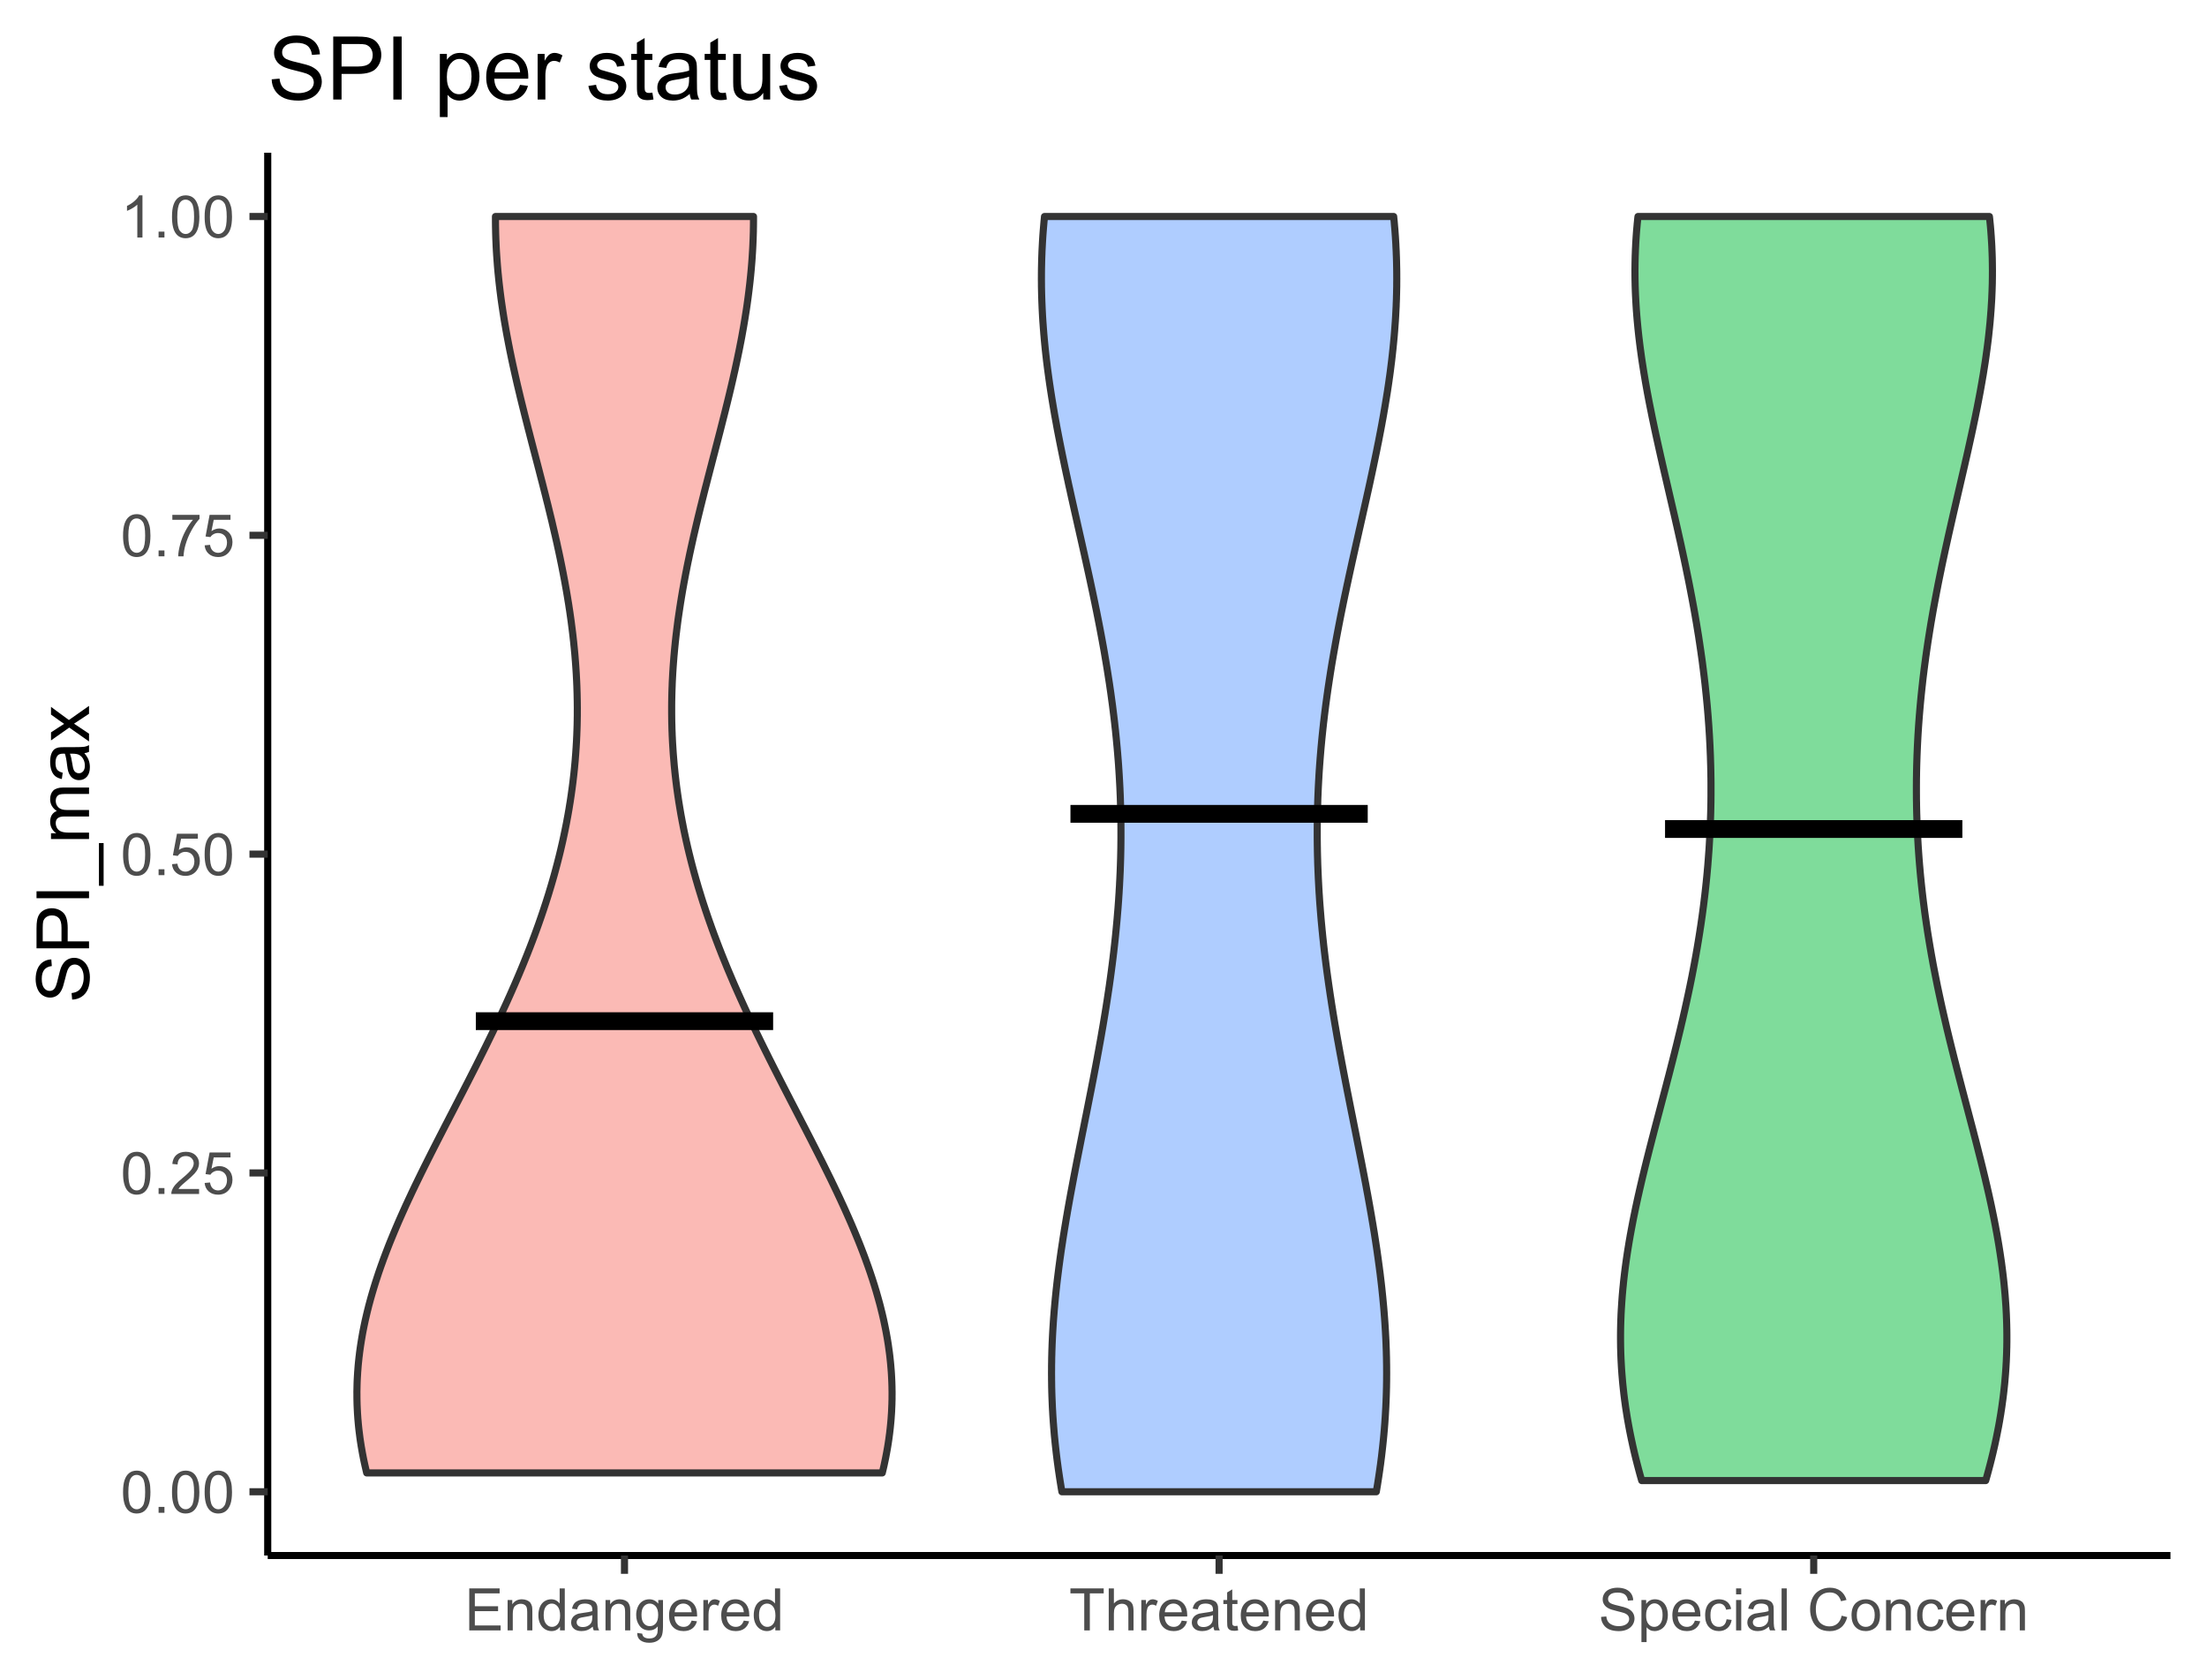 <?xml version="1.0" encoding="UTF-8"?>
<svg xmlns="http://www.w3.org/2000/svg" xmlns:xlink="http://www.w3.org/1999/xlink" width="331pt" height="252pt" viewBox="0 0 331 252" version="1.1">
<defs>
<g>
<symbol overflow="visible" id="glyph0-0">
<path style="stroke:none;" d="M 1.102 0 L 1.102 -5.5 L 5.5 -5.5 L 5.5 0 Z M 1.238 -0.137 L 5.363 -0.137 L 5.363 -5.363 L 1.238 -5.363 Z M 1.238 -0.137 "/>
</symbol>
<symbol overflow="visible" id="glyph0-1">
<path style="stroke:none;" d="M 0.367 -3.105 C 0.363 -3.848 0.438 -4.445 0.594 -4.902 C 0.742 -5.355 0.973 -5.707 1.277 -5.953 C 1.578 -6.199 1.957 -6.32 2.418 -6.324 C 2.754 -6.32 3.051 -6.254 3.309 -6.121 C 3.562 -5.984 3.773 -5.789 3.938 -5.531 C 4.102 -5.273 4.23 -4.961 4.328 -4.594 C 4.422 -4.227 4.469 -3.73 4.473 -3.105 C 4.469 -2.367 4.395 -1.77 4.242 -1.316 C 4.09 -0.859 3.863 -0.508 3.562 -0.262 C 3.258 -0.016 2.875 0.105 2.418 0.109 C 1.809 0.105 1.332 -0.109 0.988 -0.547 C 0.57 -1.066 0.363 -1.922 0.367 -3.105 Z M 1.16 -3.105 C 1.16 -2.07 1.281 -1.379 1.523 -1.039 C 1.766 -0.695 2.062 -0.527 2.418 -0.527 C 2.773 -0.527 3.074 -0.699 3.316 -1.043 C 3.559 -1.387 3.68 -2.074 3.68 -3.105 C 3.68 -4.145 3.559 -4.832 3.316 -5.172 C 3.074 -5.512 2.77 -5.684 2.41 -5.684 C 2.051 -5.684 1.77 -5.531 1.559 -5.234 C 1.293 -4.844 1.16 -4.137 1.16 -3.105 Z M 1.16 -3.105 "/>
</symbol>
<symbol overflow="visible" id="glyph0-2">
<path style="stroke:none;" d="M 0.801 0 L 0.801 -0.883 L 1.68 -0.883 L 1.68 0 Z M 0.801 0 "/>
</symbol>
<symbol overflow="visible" id="glyph0-3">
<path style="stroke:none;" d="M 4.43 -0.742 L 4.43 0 L 0.266 0 C 0.258 -0.188 0.289 -0.367 0.355 -0.539 C 0.461 -0.82 0.629 -1.098 0.863 -1.375 C 1.094 -1.648 1.434 -1.965 1.879 -2.328 C 2.562 -2.887 3.023 -3.332 3.266 -3.664 C 3.5 -3.988 3.621 -4.301 3.625 -4.594 C 3.621 -4.898 3.512 -5.156 3.297 -5.367 C 3.074 -5.578 2.789 -5.684 2.441 -5.684 C 2.066 -5.684 1.77 -5.57 1.547 -5.348 C 1.32 -5.125 1.207 -4.816 1.207 -4.422 L 0.414 -4.504 C 0.465 -5.094 0.668 -5.543 1.027 -5.855 C 1.379 -6.164 1.855 -6.32 2.457 -6.324 C 3.059 -6.32 3.539 -6.152 3.891 -5.82 C 4.242 -5.484 4.418 -5.07 4.422 -4.578 C 4.418 -4.32 4.367 -4.074 4.266 -3.832 C 4.164 -3.59 3.992 -3.332 3.754 -3.062 C 3.512 -2.793 3.113 -2.426 2.562 -1.957 C 2.094 -1.566 1.797 -1.301 1.664 -1.16 C 1.531 -1.02 1.422 -0.879 1.34 -0.742 Z M 4.43 -0.742 "/>
</symbol>
<symbol overflow="visible" id="glyph0-4">
<path style="stroke:none;" d="M 0.367 -1.648 L 1.176 -1.719 C 1.234 -1.32 1.375 -1.023 1.594 -0.824 C 1.812 -0.625 2.078 -0.527 2.391 -0.527 C 2.762 -0.527 3.074 -0.668 3.336 -0.949 C 3.59 -1.23 3.719 -1.602 3.723 -2.066 C 3.719 -2.504 3.594 -2.852 3.348 -3.109 C 3.098 -3.363 2.773 -3.492 2.375 -3.492 C 2.125 -3.492 1.902 -3.434 1.703 -3.32 C 1.5 -3.207 1.344 -3.062 1.23 -2.883 L 0.504 -2.977 L 1.113 -6.215 L 4.246 -6.215 L 4.246 -5.473 L 1.73 -5.473 L 1.391 -3.781 C 1.766 -4.039 2.164 -4.172 2.582 -4.176 C 3.129 -4.172 3.594 -3.98 3.973 -3.605 C 4.352 -3.223 4.539 -2.734 4.543 -2.137 C 4.539 -1.562 4.375 -1.07 4.043 -0.656 C 3.637 -0.148 3.086 0.105 2.391 0.109 C 1.816 0.105 1.348 -0.051 0.984 -0.371 C 0.621 -0.691 0.414 -1.117 0.367 -1.648 Z M 0.367 -1.648 "/>
</symbol>
<symbol overflow="visible" id="glyph0-5">
<path style="stroke:none;" d="M 0.418 -5.473 L 0.418 -6.219 L 4.496 -6.219 L 4.496 -5.617 C 4.09 -5.188 3.691 -4.621 3.301 -3.914 C 2.902 -3.203 2.602 -2.473 2.391 -1.73 C 2.234 -1.199 2.133 -0.625 2.094 0 L 1.297 0 C 1.305 -0.492 1.402 -1.09 1.59 -1.793 C 1.773 -2.496 2.043 -3.172 2.391 -3.824 C 2.738 -4.477 3.109 -5.027 3.504 -5.473 Z M 0.418 -5.473 "/>
</symbol>
<symbol overflow="visible" id="glyph0-6">
<path style="stroke:none;" d="M 3.277 0 L 2.504 0 L 2.504 -4.93 C 2.316 -4.75 2.074 -4.574 1.773 -4.395 C 1.469 -4.215 1.195 -4.082 0.957 -3.996 L 0.957 -4.742 C 1.387 -4.941 1.766 -5.188 2.09 -5.48 C 2.414 -5.77 2.645 -6.051 2.781 -6.324 L 3.277 -6.324 Z M 3.277 0 "/>
</symbol>
<symbol overflow="visible" id="glyph0-7">
<path style="stroke:none;" d="M 0.695 0 L 0.695 -6.301 L 5.25 -6.301 L 5.25 -5.555 L 1.531 -5.555 L 1.531 -3.625 L 5.016 -3.625 L 5.016 -2.887 L 1.531 -2.887 L 1.531 -0.742 L 5.398 -0.742 L 5.398 0 Z M 0.695 0 "/>
</symbol>
<symbol overflow="visible" id="glyph0-8">
<path style="stroke:none;" d="M 0.578 0 L 0.578 -4.562 L 1.277 -4.562 L 1.277 -3.914 C 1.609 -4.414 2.09 -4.664 2.727 -4.668 C 3 -4.664 3.254 -4.613 3.484 -4.52 C 3.715 -4.418 3.887 -4.289 4.004 -4.129 C 4.113 -3.969 4.195 -3.777 4.246 -3.559 C 4.273 -3.41 4.289 -3.16 4.289 -2.805 L 4.289 0 L 3.516 0 L 3.516 -2.777 C 3.516 -3.09 3.484 -3.324 3.426 -3.484 C 3.363 -3.637 3.258 -3.762 3.105 -3.855 C 2.949 -3.949 2.77 -3.996 2.566 -3.996 C 2.234 -3.996 1.949 -3.891 1.711 -3.68 C 1.469 -3.469 1.348 -3.07 1.352 -2.492 L 1.352 0 Z M 0.578 0 "/>
</symbol>
<symbol overflow="visible" id="glyph0-9">
<path style="stroke:none;" d="M 3.539 0 L 3.539 -0.574 C 3.25 -0.125 2.824 0.098 2.266 0.102 C 1.898 0.098 1.562 0 1.262 -0.199 C 0.953 -0.398 0.719 -0.676 0.551 -1.039 C 0.383 -1.395 0.297 -1.809 0.301 -2.277 C 0.297 -2.73 0.375 -3.145 0.527 -3.516 C 0.68 -3.887 0.906 -4.172 1.211 -4.371 C 1.512 -4.566 1.852 -4.664 2.23 -4.668 C 2.5 -4.664 2.746 -4.605 2.965 -4.492 C 3.18 -4.375 3.352 -4.223 3.488 -4.039 L 3.488 -6.301 L 4.258 -6.301 L 4.258 0 Z M 1.094 -2.277 C 1.09 -1.691 1.215 -1.254 1.465 -0.965 C 1.711 -0.672 2 -0.527 2.336 -0.531 C 2.672 -0.527 2.961 -0.664 3.199 -0.945 C 3.434 -1.219 3.551 -1.641 3.555 -2.211 C 3.551 -2.832 3.43 -3.293 3.191 -3.586 C 2.949 -3.879 2.652 -4.023 2.305 -4.027 C 1.957 -4.023 1.672 -3.883 1.441 -3.605 C 1.207 -3.32 1.09 -2.879 1.094 -2.277 Z M 1.094 -2.277 "/>
</symbol>
<symbol overflow="visible" id="glyph0-10">
<path style="stroke:none;" d="M 3.559 -0.562 C 3.27 -0.32 2.996 -0.148 2.73 -0.047 C 2.465 0.051 2.18 0.098 1.879 0.102 C 1.375 0.098 0.988 -0.02 0.719 -0.266 C 0.449 -0.508 0.316 -0.82 0.316 -1.203 C 0.316 -1.422 0.367 -1.629 0.469 -1.816 C 0.57 -2 0.703 -2.148 0.871 -2.262 C 1.031 -2.371 1.215 -2.453 1.426 -2.516 C 1.574 -2.551 1.805 -2.59 2.113 -2.629 C 2.734 -2.703 3.195 -2.793 3.492 -2.895 C 3.492 -3 3.492 -3.066 3.496 -3.098 C 3.492 -3.41 3.418 -3.633 3.277 -3.766 C 3.074 -3.938 2.781 -4.023 2.398 -4.027 C 2.031 -4.023 1.762 -3.961 1.59 -3.836 C 1.414 -3.707 1.289 -3.48 1.207 -3.16 L 0.453 -3.262 C 0.516 -3.582 0.629 -3.844 0.789 -4.043 C 0.945 -4.242 1.172 -4.395 1.473 -4.504 C 1.77 -4.609 2.117 -4.664 2.508 -4.668 C 2.898 -4.664 3.215 -4.617 3.457 -4.527 C 3.699 -4.434 3.879 -4.32 3.996 -4.184 C 4.109 -4.043 4.188 -3.867 4.238 -3.656 C 4.258 -3.523 4.27 -3.285 4.273 -2.945 L 4.273 -1.914 C 4.27 -1.191 4.289 -0.734 4.324 -0.547 C 4.355 -0.352 4.418 -0.172 4.52 0 L 3.711 0 C 3.629 -0.16 3.578 -0.348 3.559 -0.562 Z M 3.492 -2.289 C 3.211 -2.172 2.789 -2.074 2.23 -2 C 1.91 -1.949 1.684 -1.898 1.555 -1.844 C 1.422 -1.785 1.32 -1.699 1.25 -1.59 C 1.176 -1.477 1.141 -1.355 1.145 -1.227 C 1.141 -1.016 1.219 -0.844 1.379 -0.707 C 1.531 -0.57 1.762 -0.504 2.062 -0.504 C 2.359 -0.504 2.621 -0.566 2.855 -0.699 C 3.086 -0.824 3.258 -1.004 3.367 -1.234 C 3.449 -1.406 3.492 -1.664 3.492 -2.008 Z M 3.492 -2.289 "/>
</symbol>
<symbol overflow="visible" id="glyph0-11">
<path style="stroke:none;" d="M 0.438 0.379 L 1.191 0.488 C 1.219 0.719 1.309 0.891 1.453 0.996 C 1.645 1.137 1.906 1.207 2.238 1.211 C 2.598 1.207 2.871 1.137 3.066 0.996 C 3.258 0.852 3.391 0.648 3.465 0.395 C 3.5 0.234 3.52 -0.094 3.52 -0.598 C 3.18 -0.199 2.758 0 2.258 0 C 1.625 0 1.141 -0.227 0.801 -0.68 C 0.453 -1.133 0.281 -1.676 0.285 -2.309 C 0.281 -2.742 0.359 -3.141 0.52 -3.512 C 0.676 -3.879 0.906 -4.164 1.207 -4.367 C 1.504 -4.562 1.855 -4.664 2.262 -4.668 C 2.797 -4.664 3.238 -4.445 3.594 -4.012 L 3.594 -4.562 L 4.305 -4.562 L 4.305 -0.617 C 4.301 0.094 4.227 0.594 4.086 0.891 C 3.938 1.188 3.711 1.422 3.398 1.594 C 3.086 1.766 2.699 1.852 2.242 1.852 C 1.695 1.852 1.254 1.727 0.922 1.484 C 0.586 1.234 0.426 0.867 0.438 0.379 Z M 1.078 -2.363 C 1.078 -1.762 1.195 -1.324 1.434 -1.051 C 1.672 -0.773 1.969 -0.637 2.328 -0.641 C 2.68 -0.637 2.98 -0.773 3.223 -1.051 C 3.461 -1.32 3.578 -1.75 3.582 -2.336 C 3.578 -2.895 3.457 -3.316 3.211 -3.602 C 2.961 -3.883 2.66 -4.023 2.316 -4.027 C 1.969 -4.023 1.676 -3.883 1.438 -3.605 C 1.195 -3.324 1.078 -2.91 1.078 -2.363 Z M 1.078 -2.363 "/>
</symbol>
<symbol overflow="visible" id="glyph0-12">
<path style="stroke:none;" d="M 3.703 -1.469 L 4.504 -1.371 C 4.375 -0.902 4.141 -0.539 3.801 -0.285 C 3.461 -0.027 3.027 0.098 2.496 0.102 C 1.828 0.098 1.297 -0.102 0.906 -0.512 C 0.512 -0.918 0.316 -1.496 0.32 -2.242 C 0.316 -3.008 0.516 -3.605 0.914 -4.031 C 1.309 -4.453 1.82 -4.664 2.453 -4.668 C 3.059 -4.664 3.555 -4.457 3.945 -4.043 C 4.328 -3.629 4.523 -3.043 4.527 -2.289 C 4.523 -2.242 4.523 -2.176 4.523 -2.086 L 1.121 -2.086 C 1.145 -1.582 1.289 -1.195 1.547 -0.93 C 1.801 -0.66 2.117 -0.527 2.5 -0.531 C 2.781 -0.527 3.023 -0.602 3.227 -0.754 C 3.426 -0.902 3.586 -1.141 3.703 -1.469 Z M 1.164 -2.719 L 3.711 -2.719 C 3.672 -3.102 3.578 -3.387 3.422 -3.582 C 3.172 -3.879 2.852 -4.031 2.461 -4.031 C 2.105 -4.031 1.805 -3.91 1.566 -3.672 C 1.32 -3.434 1.188 -3.117 1.164 -2.719 Z M 1.164 -2.719 "/>
</symbol>
<symbol overflow="visible" id="glyph0-13">
<path style="stroke:none;" d="M 0.57 0 L 0.57 -4.562 L 1.266 -4.562 L 1.266 -3.871 C 1.445 -4.191 1.609 -4.406 1.758 -4.512 C 1.906 -4.613 2.07 -4.664 2.258 -4.668 C 2.516 -4.664 2.781 -4.582 3.051 -4.418 L 2.785 -3.699 C 2.59 -3.809 2.402 -3.867 2.219 -3.867 C 2.047 -3.867 1.895 -3.816 1.762 -3.715 C 1.625 -3.613 1.527 -3.473 1.473 -3.293 C 1.383 -3.016 1.34 -2.715 1.344 -2.391 L 1.344 0 Z M 0.57 0 "/>
</symbol>
<symbol overflow="visible" id="glyph0-14">
<path style="stroke:none;" d="M 2.281 0 L 2.281 -5.555 L 0.207 -5.555 L 0.207 -6.301 L 5.199 -6.301 L 5.199 -5.555 L 3.117 -5.555 L 3.117 0 Z M 2.281 0 "/>
</symbol>
<symbol overflow="visible" id="glyph0-15">
<path style="stroke:none;" d="M 0.578 0 L 0.578 -6.301 L 1.352 -6.301 L 1.352 -4.039 C 1.711 -4.453 2.168 -4.664 2.719 -4.668 C 3.055 -4.664 3.348 -4.598 3.602 -4.465 C 3.848 -4.332 4.027 -4.148 4.137 -3.914 C 4.242 -3.68 4.293 -3.336 4.297 -2.891 L 4.297 0 L 3.523 0 L 3.523 -2.891 C 3.52 -3.273 3.438 -3.555 3.27 -3.734 C 3.102 -3.906 2.863 -3.996 2.562 -4 C 2.328 -3.996 2.113 -3.938 1.914 -3.82 C 1.711 -3.703 1.566 -3.543 1.48 -3.34 C 1.391 -3.137 1.348 -2.855 1.352 -2.496 L 1.352 0 Z M 0.578 0 "/>
</symbol>
<symbol overflow="visible" id="glyph0-16">
<path style="stroke:none;" d="M 2.27 -0.691 L 2.379 -0.008 C 2.16 0.039 1.965 0.059 1.797 0.059 C 1.512 0.059 1.293 0.016 1.141 -0.074 C 0.984 -0.16 0.875 -0.277 0.816 -0.422 C 0.75 -0.566 0.719 -0.871 0.723 -1.336 L 0.723 -3.961 L 0.156 -3.961 L 0.156 -4.562 L 0.723 -4.562 L 0.723 -5.695 L 1.492 -6.156 L 1.492 -4.562 L 2.27 -4.562 L 2.27 -3.961 L 1.492 -3.961 L 1.492 -1.293 C 1.488 -1.07 1.5 -0.93 1.531 -0.867 C 1.555 -0.805 1.602 -0.754 1.664 -0.715 C 1.727 -0.676 1.812 -0.656 1.93 -0.66 C 2.012 -0.656 2.125 -0.668 2.27 -0.691 Z M 2.27 -0.691 "/>
</symbol>
<symbol overflow="visible" id="glyph0-17">
<path style="stroke:none;" d="M 0.395 -2.023 L 1.18 -2.094 C 1.215 -1.773 1.305 -1.516 1.441 -1.316 C 1.574 -1.113 1.785 -0.949 2.074 -0.828 C 2.359 -0.699 2.68 -0.637 3.043 -0.641 C 3.355 -0.637 3.637 -0.684 3.883 -0.781 C 4.125 -0.875 4.305 -1.008 4.426 -1.172 C 4.543 -1.336 4.605 -1.516 4.605 -1.711 C 4.605 -1.906 4.547 -2.078 4.434 -2.227 C 4.316 -2.375 4.129 -2.5 3.867 -2.602 C 3.695 -2.664 3.32 -2.766 2.746 -2.906 C 2.164 -3.047 1.758 -3.176 1.531 -3.301 C 1.227 -3.453 1.004 -3.648 0.855 -3.887 C 0.707 -4.117 0.633 -4.379 0.637 -4.672 C 0.633 -4.984 0.723 -5.281 0.906 -5.562 C 1.082 -5.836 1.344 -6.047 1.695 -6.191 C 2.039 -6.332 2.426 -6.402 2.852 -6.406 C 3.316 -6.402 3.73 -6.328 4.09 -6.18 C 4.445 -6.027 4.719 -5.805 4.91 -5.516 C 5.102 -5.219 5.203 -4.891 5.219 -4.523 L 4.422 -4.465 C 4.375 -4.863 4.23 -5.164 3.984 -5.367 C 3.734 -5.57 3.367 -5.672 2.887 -5.672 C 2.383 -5.672 2.016 -5.578 1.785 -5.395 C 1.555 -5.207 1.441 -4.984 1.441 -4.727 C 1.441 -4.496 1.52 -4.309 1.684 -4.168 C 1.84 -4.02 2.262 -3.871 2.941 -3.719 C 3.617 -3.562 4.082 -3.43 4.336 -3.316 C 4.703 -3.145 4.973 -2.93 5.148 -2.672 C 5.32 -2.414 5.406 -2.113 5.41 -1.777 C 5.406 -1.441 5.312 -1.129 5.121 -0.832 C 4.93 -0.535 4.652 -0.301 4.293 -0.137 C 3.93 0.027 3.527 0.105 3.082 0.109 C 2.512 0.105 2.031 0.023 1.648 -0.141 C 1.258 -0.305 0.957 -0.555 0.742 -0.891 C 0.52 -1.223 0.402 -1.598 0.395 -2.023 Z M 0.395 -2.023 "/>
</symbol>
<symbol overflow="visible" id="glyph0-18">
<path style="stroke:none;" d="M 0.578 1.75 L 0.578 -4.562 L 1.285 -4.562 L 1.285 -3.969 C 1.449 -4.199 1.637 -4.375 1.848 -4.492 C 2.051 -4.605 2.305 -4.664 2.609 -4.668 C 2.992 -4.664 3.336 -4.562 3.637 -4.367 C 3.934 -4.164 4.16 -3.883 4.312 -3.516 C 4.465 -3.148 4.539 -2.746 4.543 -2.316 C 4.539 -1.848 4.457 -1.43 4.289 -1.055 C 4.121 -0.68 3.875 -0.391 3.559 -0.195 C 3.238 0.004 2.902 0.098 2.551 0.102 C 2.289 0.098 2.059 0.047 1.855 -0.059 C 1.648 -0.168 1.48 -0.305 1.352 -0.473 L 1.352 1.75 Z M 1.281 -2.258 C 1.277 -1.664 1.395 -1.23 1.637 -0.953 C 1.871 -0.668 2.16 -0.527 2.5 -0.531 C 2.84 -0.527 3.133 -0.672 3.383 -0.969 C 3.625 -1.258 3.75 -1.711 3.75 -2.32 C 3.75 -2.898 3.629 -3.332 3.391 -3.625 C 3.152 -3.914 2.867 -4.059 2.535 -4.062 C 2.203 -4.059 1.91 -3.906 1.66 -3.598 C 1.402 -3.289 1.277 -2.84 1.281 -2.258 Z M 1.281 -2.258 "/>
</symbol>
<symbol overflow="visible" id="glyph0-19">
<path style="stroke:none;" d="M 3.559 -1.672 L 4.32 -1.574 C 4.234 -1.047 4.023 -0.637 3.68 -0.34 C 3.336 -0.047 2.914 0.098 2.418 0.102 C 1.793 0.098 1.293 -0.102 0.914 -0.508 C 0.531 -0.914 0.34 -1.5 0.344 -2.266 C 0.34 -2.754 0.422 -3.184 0.586 -3.559 C 0.75 -3.926 0.996 -4.203 1.332 -4.391 C 1.664 -4.57 2.027 -4.664 2.422 -4.668 C 2.914 -4.664 3.32 -4.539 3.641 -4.289 C 3.953 -4.039 4.156 -3.684 4.246 -3.223 L 3.492 -3.105 C 3.422 -3.41 3.293 -3.641 3.113 -3.797 C 2.926 -3.953 2.707 -4.031 2.453 -4.031 C 2.062 -4.031 1.746 -3.891 1.504 -3.609 C 1.258 -3.328 1.137 -2.887 1.141 -2.285 C 1.137 -1.672 1.254 -1.227 1.492 -0.949 C 1.723 -0.668 2.027 -0.527 2.41 -0.531 C 2.711 -0.527 2.965 -0.621 3.172 -0.809 C 3.371 -0.996 3.5 -1.281 3.559 -1.672 Z M 3.559 -1.672 "/>
</symbol>
<symbol overflow="visible" id="glyph0-20">
<path style="stroke:none;" d="M 0.586 -5.41 L 0.586 -6.301 L 1.359 -6.301 L 1.359 -5.41 Z M 0.586 0 L 0.586 -4.562 L 1.359 -4.562 L 1.359 0 Z M 0.586 0 "/>
</symbol>
<symbol overflow="visible" id="glyph0-21">
<path style="stroke:none;" d="M 0.562 0 L 0.562 -6.301 L 1.336 -6.301 L 1.336 0 Z M 0.562 0 "/>
</symbol>
<symbol overflow="visible" id="glyph0-22">
<path style="stroke:none;" d=""/>
</symbol>
<symbol overflow="visible" id="glyph0-23">
<path style="stroke:none;" d="M 5.172 -2.207 L 6.008 -2 C 5.828 -1.312 5.516 -0.789 5.062 -0.43 C 4.609 -0.07 4.055 0.105 3.398 0.109 C 2.719 0.105 2.164 -0.031 1.742 -0.305 C 1.312 -0.582 0.988 -0.98 0.77 -1.508 C 0.543 -2.027 0.434 -2.59 0.438 -3.195 C 0.434 -3.848 0.559 -4.422 0.812 -4.91 C 1.062 -5.398 1.418 -5.77 1.883 -6.023 C 2.344 -6.277 2.855 -6.402 3.41 -6.406 C 4.039 -6.402 4.566 -6.242 5 -5.926 C 5.426 -5.602 5.727 -5.152 5.898 -4.57 L 5.078 -4.379 C 4.93 -4.832 4.719 -5.168 4.441 -5.379 C 4.164 -5.59 3.812 -5.695 3.395 -5.695 C 2.906 -5.695 2.504 -5.578 2.18 -5.344 C 1.852 -5.109 1.621 -4.797 1.492 -4.41 C 1.359 -4.016 1.293 -3.613 1.297 -3.203 C 1.293 -2.664 1.371 -2.195 1.531 -1.797 C 1.684 -1.395 1.926 -1.098 2.258 -0.902 C 2.586 -0.703 2.945 -0.602 3.332 -0.605 C 3.797 -0.602 4.191 -0.738 4.516 -1.008 C 4.836 -1.277 5.055 -1.676 5.172 -2.207 Z M 5.172 -2.207 "/>
</symbol>
<symbol overflow="visible" id="glyph0-24">
<path style="stroke:none;" d="M 0.293 -2.281 C 0.293 -3.125 0.527 -3.754 0.996 -4.16 C 1.387 -4.496 1.863 -4.664 2.434 -4.668 C 3.059 -4.664 3.57 -4.457 3.969 -4.051 C 4.363 -3.637 4.562 -3.07 4.566 -2.348 C 4.562 -1.758 4.477 -1.297 4.301 -0.961 C 4.125 -0.625 3.867 -0.363 3.535 -0.176 C 3.195 0.008 2.828 0.098 2.434 0.102 C 1.789 0.098 1.273 -0.102 0.883 -0.512 C 0.488 -0.918 0.293 -1.508 0.293 -2.281 Z M 1.086 -2.281 C 1.082 -1.695 1.211 -1.258 1.469 -0.969 C 1.723 -0.672 2.043 -0.527 2.434 -0.531 C 2.812 -0.527 3.133 -0.672 3.391 -0.969 C 3.645 -1.258 3.773 -1.707 3.773 -2.309 C 3.773 -2.871 3.645 -3.297 3.387 -3.59 C 3.129 -3.879 2.809 -4.023 2.434 -4.027 C 2.043 -4.023 1.723 -3.879 1.469 -3.594 C 1.211 -3.301 1.082 -2.863 1.086 -2.281 Z M 1.086 -2.281 "/>
</symbol>
<symbol overflow="visible" id="glyph1-0">
<path style="stroke:none;" d="M 0 -1.375 L -6.875 -1.375 L -6.875 -6.875 L 0 -6.875 Z M -0.172 -1.547 L -0.172 -6.703 L -6.703 -6.703 L -6.703 -1.547 Z M -0.172 -1.547 "/>
</symbol>
<symbol overflow="visible" id="glyph1-1">
<path style="stroke:none;" d="M -2.531 -0.496 L -2.617 -1.477 C -2.219 -1.523 -1.895 -1.629 -1.645 -1.801 C -1.391 -1.969 -1.188 -2.234 -1.031 -2.594 C -0.875 -2.949 -0.797 -3.352 -0.801 -3.805 C -0.797 -4.195 -0.855 -4.547 -0.977 -4.855 C -1.094 -5.156 -1.258 -5.383 -1.465 -5.535 C -1.668 -5.68 -1.891 -5.754 -2.137 -5.758 C -2.383 -5.754 -2.598 -5.684 -2.785 -5.543 C -2.965 -5.398 -3.121 -5.16 -3.25 -4.836 C -3.328 -4.617 -3.457 -4.148 -3.633 -3.43 C -3.805 -2.703 -3.969 -2.199 -4.125 -1.914 C -4.32 -1.535 -4.562 -1.254 -4.859 -1.07 C -5.148 -0.887 -5.477 -0.797 -5.84 -0.797 C -6.234 -0.797 -6.605 -0.906 -6.953 -1.133 C -7.297 -1.355 -7.559 -1.688 -7.738 -2.121 C -7.914 -2.555 -8.004 -3.035 -8.008 -3.566 C -8.004 -4.148 -7.91 -4.664 -7.727 -5.109 C -7.535 -5.555 -7.258 -5.898 -6.895 -6.141 C -6.527 -6.379 -6.113 -6.508 -5.656 -6.527 L -5.582 -5.527 C -6.078 -5.469 -6.453 -5.289 -6.707 -4.98 C -6.961 -4.668 -7.09 -4.211 -7.09 -3.609 C -7.09 -2.977 -6.973 -2.516 -6.742 -2.23 C -6.512 -1.941 -6.234 -1.797 -5.906 -1.801 C -5.625 -1.797 -5.391 -1.898 -5.211 -2.105 C -5.023 -2.301 -4.836 -2.824 -4.648 -3.676 C -4.453 -4.52 -4.289 -5.102 -4.148 -5.418 C -3.934 -5.875 -3.664 -6.215 -3.34 -6.434 C -3.016 -6.652 -2.641 -6.762 -2.223 -6.762 C -1.801 -6.762 -1.406 -6.641 -1.039 -6.402 C -0.664 -6.16 -0.379 -5.816 -0.176 -5.367 C 0.027 -4.918 0.129 -4.41 0.133 -3.852 C 0.129 -3.133 0.027 -2.535 -0.176 -2.059 C -0.383 -1.574 -0.695 -1.199 -1.113 -0.926 C -1.531 -0.652 -2.004 -0.508 -2.531 -0.496 Z M -2.531 -0.496 "/>
</symbol>
<symbol overflow="visible" id="glyph1-2">
<path style="stroke:none;" d="M 0 -0.848 L -7.875 -0.848 L -7.875 -3.82 C -7.875 -4.34 -7.848 -4.738 -7.797 -5.016 C -7.73 -5.402 -7.609 -5.727 -7.43 -5.988 C -7.25 -6.25 -6.996 -6.461 -6.672 -6.621 C -6.344 -6.777 -5.984 -6.855 -5.598 -6.859 C -4.926 -6.855 -4.359 -6.641 -3.895 -6.219 C -3.43 -5.789 -3.199 -5.02 -3.199 -3.91 L -3.203 -1.891 L 0 -1.891 Z M -4.129 -1.891 L -4.129 -3.926 C -4.125 -4.598 -4.25 -5.074 -4.504 -5.359 C -4.754 -5.641 -5.105 -5.781 -5.562 -5.785 C -5.891 -5.781 -6.176 -5.699 -6.41 -5.535 C -6.645 -5.367 -6.797 -5.148 -6.875 -4.875 C -6.918 -4.699 -6.941 -4.375 -6.945 -3.906 L -6.945 -1.891 Z M -4.129 -1.891 "/>
</symbol>
<symbol overflow="visible" id="glyph1-3">
<path style="stroke:none;" d="M 0 -1.027 L -7.875 -1.027 L -7.875 -2.066 L 0 -2.066 Z M 0 -1.027 "/>
</symbol>
<symbol overflow="visible" id="glyph1-4">
<path style="stroke:none;" d="M 2.188 0.168 L 1.488 0.168 L 1.488 -6.242 L 2.188 -6.242 Z M 2.188 0.168 "/>
</symbol>
<symbol overflow="visible" id="glyph1-5">
<path style="stroke:none;" d="M 0 -0.727 L -5.703 -0.727 L -5.703 -1.59 L -4.902 -1.59 C -5.18 -1.766 -5.406 -2.004 -5.578 -2.305 C -5.746 -2.598 -5.828 -2.938 -5.832 -3.32 C -5.828 -3.738 -5.742 -4.086 -5.566 -4.359 C -5.391 -4.629 -5.145 -4.816 -4.836 -4.93 C -5.496 -5.379 -5.828 -5.969 -5.832 -6.691 C -5.828 -7.254 -5.672 -7.688 -5.363 -7.996 C -5.047 -8.297 -4.566 -8.449 -3.914 -8.453 L 0 -8.453 L 0 -7.492 L -3.594 -7.492 C -3.977 -7.488 -4.254 -7.457 -4.426 -7.398 C -4.594 -7.332 -4.734 -7.219 -4.84 -7.059 C -4.941 -6.891 -4.992 -6.695 -4.996 -6.477 C -4.992 -6.07 -4.859 -5.738 -4.594 -5.477 C -4.328 -5.211 -3.898 -5.078 -3.312 -5.082 L 0 -5.082 L 0 -4.113 L -3.707 -4.113 C -4.133 -4.113 -4.453 -4.031 -4.672 -3.875 C -4.883 -3.715 -4.992 -3.461 -4.996 -3.105 C -4.992 -2.832 -4.922 -2.578 -4.781 -2.348 C -4.637 -2.117 -4.426 -1.949 -4.152 -1.848 C -3.875 -1.738 -3.477 -1.688 -2.961 -1.691 L 0 -1.691 Z M 0 -0.727 "/>
</symbol>
<symbol overflow="visible" id="glyph1-6">
<path style="stroke:none;" d="M -0.703 -4.445 C -0.398 -4.086 -0.184 -3.742 -0.059 -3.414 C 0.066 -3.082 0.129 -2.727 0.129 -2.348 C 0.129 -1.719 -0.023 -1.238 -0.328 -0.902 C -0.633 -0.566 -1.023 -0.398 -1.504 -0.398 C -1.781 -0.398 -2.035 -0.461 -2.27 -0.586 C -2.496 -0.711 -2.684 -0.875 -2.824 -1.086 C -2.965 -1.289 -3.07 -1.523 -3.141 -1.785 C -3.191 -1.969 -3.238 -2.254 -3.289 -2.641 C -3.375 -3.418 -3.488 -3.992 -3.621 -4.367 C -3.754 -4.367 -3.836 -4.371 -3.871 -4.371 C -4.266 -4.371 -4.543 -4.277 -4.703 -4.098 C -4.918 -3.848 -5.027 -3.48 -5.031 -2.996 C -5.027 -2.539 -4.949 -2.203 -4.793 -1.988 C -4.633 -1.77 -4.352 -1.609 -3.949 -1.508 L -4.078 -0.562 C -4.48 -0.648 -4.805 -0.789 -5.055 -0.988 C -5.301 -1.184 -5.492 -1.469 -5.629 -1.844 C -5.762 -2.215 -5.828 -2.645 -5.832 -3.137 C -5.828 -3.621 -5.773 -4.02 -5.66 -4.324 C -5.543 -4.629 -5.398 -4.852 -5.227 -4.996 C -5.055 -5.137 -4.836 -5.238 -4.57 -5.297 C -4.406 -5.328 -4.109 -5.344 -3.68 -5.344 L -2.391 -5.344 C -1.492 -5.344 -0.922 -5.363 -0.684 -5.406 C -0.445 -5.445 -0.219 -5.527 0 -5.648 L 0 -4.641 C -0.199 -4.539 -0.434 -4.473 -0.703 -4.445 Z M -2.863 -4.367 C -2.719 -4.012 -2.598 -3.488 -2.496 -2.789 C -2.438 -2.391 -2.371 -2.109 -2.301 -1.945 C -2.227 -1.781 -2.121 -1.652 -1.988 -1.562 C -1.848 -1.473 -1.695 -1.43 -1.531 -1.43 C -1.27 -1.43 -1.055 -1.527 -0.887 -1.723 C -0.711 -1.918 -0.625 -2.203 -0.629 -2.578 C -0.625 -2.949 -0.707 -3.277 -0.871 -3.57 C -1.031 -3.859 -1.254 -4.074 -1.543 -4.211 C -1.754 -4.312 -2.078 -4.363 -2.508 -4.367 Z M -2.863 -4.367 "/>
</symbol>
<symbol overflow="visible" id="glyph1-7">
<path style="stroke:none;" d="M 0 -0.082 L -2.965 -2.164 L -5.703 -0.238 L -5.703 -1.445 L -4.367 -2.32 C -4.109 -2.484 -3.898 -2.617 -3.727 -2.719 C -3.961 -2.875 -4.168 -3.02 -4.355 -3.152 L -5.703 -4.113 L -5.703 -5.27 L -3.02 -3.297 L 0 -5.418 L 0 -4.234 L -1.773 -3.062 L -2.25 -2.75 L 0 -1.25 Z M 0 -0.082 "/>
</symbol>
<symbol overflow="visible" id="glyph2-0">
<path style="stroke:none;" d="M 1.648 0 L 1.648 -8.25 L 8.25 -8.25 L 8.25 0 Z M 1.855 -0.207 L 8.043 -0.207 L 8.043 -8.043 L 1.855 -8.043 Z M 1.855 -0.207 "/>
</symbol>
<symbol overflow="visible" id="glyph2-1">
<path style="stroke:none;" d="M 0.594 -3.035 L 1.773 -3.141 C 1.824 -2.664 1.953 -2.273 2.16 -1.973 C 2.363 -1.668 2.68 -1.422 3.113 -1.238 C 3.539 -1.051 4.023 -0.961 4.562 -0.961 C 5.035 -0.961 5.457 -1.031 5.824 -1.172 C 6.191 -1.312 6.461 -1.504 6.641 -1.754 C 6.816 -1.996 6.906 -2.27 6.91 -2.566 C 6.906 -2.863 6.82 -3.121 6.652 -3.34 C 6.477 -3.559 6.195 -3.742 5.801 -3.898 C 5.547 -3.992 4.984 -4.148 4.117 -4.359 C 3.246 -4.566 2.637 -4.762 2.293 -4.949 C 1.84 -5.184 1.504 -5.477 1.285 -5.828 C 1.059 -6.176 0.949 -6.57 0.953 -7.008 C 0.949 -7.484 1.086 -7.93 1.359 -8.344 C 1.629 -8.758 2.023 -9.07 2.543 -9.285 C 3.062 -9.5 3.641 -9.609 4.281 -9.609 C 4.98 -9.609 5.598 -9.496 6.133 -9.27 C 6.664 -9.043 7.074 -8.711 7.363 -8.273 C 7.648 -7.836 7.805 -7.34 7.832 -6.785 L 6.633 -6.695 C 6.566 -7.293 6.348 -7.746 5.977 -8.051 C 5.605 -8.355 5.055 -8.508 4.332 -8.508 C 3.57 -8.508 3.02 -8.367 2.676 -8.09 C 2.328 -7.812 2.156 -7.48 2.16 -7.09 C 2.156 -6.75 2.277 -6.469 2.527 -6.25 C 2.762 -6.027 3.391 -5.805 4.41 -5.578 C 5.426 -5.348 6.125 -5.145 6.504 -4.977 C 7.051 -4.719 7.453 -4.398 7.719 -4.012 C 7.977 -3.621 8.109 -3.172 8.113 -2.668 C 8.109 -2.16 7.965 -1.688 7.68 -1.246 C 7.391 -0.797 6.977 -0.449 6.441 -0.207 C 5.898 0.039 5.293 0.156 4.621 0.16 C 3.766 0.156 3.051 0.035 2.473 -0.211 C 1.895 -0.461 1.438 -0.836 1.109 -1.336 C 0.777 -1.836 0.605 -2.402 0.594 -3.035 Z M 0.594 -3.035 "/>
</symbol>
<symbol overflow="visible" id="glyph2-2">
<path style="stroke:none;" d="M 1.02 0 L 1.02 -9.449 L 4.582 -9.449 C 5.207 -9.445 5.684 -9.414 6.02 -9.359 C 6.48 -9.277 6.871 -9.129 7.184 -8.914 C 7.496 -8.695 7.746 -8.395 7.941 -8.004 C 8.129 -7.613 8.227 -7.184 8.23 -6.715 C 8.227 -5.91 7.969 -5.23 7.461 -4.676 C 6.945 -4.117 6.023 -3.836 4.691 -3.84 L 2.27 -3.84 L 2.27 0 Z M 2.27 -4.957 L 4.711 -4.957 C 5.516 -4.957 6.086 -5.105 6.43 -5.406 C 6.766 -5.707 6.938 -6.129 6.941 -6.676 C 6.938 -7.066 6.836 -7.406 6.641 -7.691 C 6.438 -7.969 6.176 -8.156 5.852 -8.25 C 5.637 -8.305 5.25 -8.332 4.688 -8.332 L 2.27 -8.332 Z M 2.27 -4.957 "/>
</symbol>
<symbol overflow="visible" id="glyph2-3">
<path style="stroke:none;" d="M 1.23 0 L 1.23 -9.449 L 2.48 -9.449 L 2.48 0 Z M 1.23 0 "/>
</symbol>
<symbol overflow="visible" id="glyph2-4">
<path style="stroke:none;" d=""/>
</symbol>
<symbol overflow="visible" id="glyph2-5">
<path style="stroke:none;" d="M 0.871 2.625 L 0.871 -6.844 L 1.926 -6.844 L 1.926 -5.957 C 2.172 -6.301 2.453 -6.562 2.77 -6.738 C 3.082 -6.91 3.465 -6.996 3.914 -7 C 4.496 -6.996 5.008 -6.844 5.457 -6.547 C 5.902 -6.242 6.242 -5.82 6.469 -5.273 C 6.695 -4.727 6.809 -4.125 6.812 -3.473 C 6.809 -2.77 6.684 -2.141 6.434 -1.582 C 6.184 -1.02 5.816 -0.59 5.34 -0.293 C 4.855 0.004 4.352 0.152 3.828 0.156 C 3.438 0.152 3.094 0.074 2.789 -0.09 C 2.48 -0.25 2.227 -0.457 2.031 -0.711 L 2.031 2.625 Z M 1.922 -3.383 C 1.922 -2.5 2.098 -1.852 2.457 -1.43 C 2.809 -1.008 3.242 -0.797 3.75 -0.801 C 4.266 -0.797 4.707 -1.016 5.074 -1.453 C 5.441 -1.891 5.625 -2.566 5.625 -3.48 C 5.625 -4.352 5.445 -5.004 5.086 -5.438 C 4.727 -5.871 4.297 -6.086 3.805 -6.09 C 3.305 -6.086 2.867 -5.855 2.492 -5.395 C 2.109 -4.93 1.922 -4.258 1.922 -3.383 Z M 1.922 -3.383 "/>
</symbol>
<symbol overflow="visible" id="glyph2-6">
<path style="stroke:none;" d="M 5.555 -2.203 L 6.754 -2.055 C 6.562 -1.352 6.211 -0.809 5.703 -0.422 C 5.188 -0.039 4.535 0.152 3.746 0.156 C 2.738 0.152 1.945 -0.152 1.363 -0.77 C 0.773 -1.383 0.48 -2.25 0.484 -3.363 C 0.48 -4.516 0.777 -5.41 1.371 -6.047 C 1.965 -6.68 2.734 -6.996 3.68 -7 C 4.594 -6.996 5.34 -6.684 5.922 -6.062 C 6.5 -5.438 6.789 -4.562 6.793 -3.434 C 6.789 -3.363 6.789 -3.258 6.785 -3.125 L 1.684 -3.125 C 1.723 -2.371 1.938 -1.797 2.32 -1.398 C 2.703 -0.996 3.18 -0.797 3.75 -0.801 C 4.176 -0.797 4.539 -0.906 4.84 -1.133 C 5.141 -1.352 5.379 -1.711 5.555 -2.203 Z M 1.746 -4.078 L 5.57 -4.078 C 5.516 -4.656 5.367 -5.086 5.129 -5.375 C 4.758 -5.82 4.281 -6.047 3.691 -6.047 C 3.16 -6.047 2.711 -5.867 2.348 -5.512 C 1.984 -5.152 1.785 -4.676 1.746 -4.078 Z M 1.746 -4.078 "/>
</symbol>
<symbol overflow="visible" id="glyph2-7">
<path style="stroke:none;" d="M 0.855 0 L 0.855 -6.844 L 1.902 -6.844 L 1.902 -5.809 C 2.164 -6.289 2.41 -6.609 2.637 -6.766 C 2.863 -6.918 3.109 -6.996 3.383 -7 C 3.77 -6.996 4.168 -6.871 4.578 -6.625 L 4.176 -5.551 C 3.891 -5.715 3.605 -5.801 3.324 -5.801 C 3.066 -5.801 2.84 -5.723 2.641 -5.57 C 2.438 -5.418 2.293 -5.207 2.211 -4.938 C 2.078 -4.523 2.016 -4.07 2.016 -3.582 L 2.016 0 Z M 0.855 0 "/>
</symbol>
<symbol overflow="visible" id="glyph2-8">
<path style="stroke:none;" d="M 0.406 -2.043 L 1.555 -2.223 C 1.613 -1.762 1.793 -1.41 2.09 -1.168 C 2.383 -0.918 2.793 -0.797 3.324 -0.801 C 3.855 -0.797 4.254 -0.906 4.512 -1.125 C 4.77 -1.34 4.898 -1.594 4.898 -1.887 C 4.898 -2.148 4.785 -2.355 4.559 -2.508 C 4.398 -2.609 4 -2.738 3.371 -2.898 C 2.516 -3.113 1.926 -3.301 1.602 -3.457 C 1.27 -3.613 1.02 -3.828 0.852 -4.105 C 0.68 -4.383 0.598 -4.691 0.598 -5.027 C 0.598 -5.332 0.668 -5.613 0.809 -5.875 C 0.949 -6.133 1.137 -6.348 1.379 -6.523 C 1.555 -6.652 1.801 -6.766 2.117 -6.859 C 2.426 -6.949 2.762 -6.996 3.121 -7 C 3.656 -6.996 4.129 -6.918 4.535 -6.766 C 4.941 -6.609 5.238 -6.398 5.434 -6.137 C 5.621 -5.871 5.754 -5.52 5.832 -5.078 L 4.699 -4.926 C 4.645 -5.273 4.492 -5.547 4.25 -5.75 C 4 -5.945 3.652 -6.047 3.203 -6.047 C 2.668 -6.047 2.289 -5.957 2.062 -5.781 C 1.836 -5.602 1.723 -5.395 1.723 -5.164 C 1.723 -5.008 1.77 -4.875 1.863 -4.758 C 1.957 -4.633 2.105 -4.527 2.309 -4.445 C 2.422 -4.402 2.762 -4.305 3.332 -4.152 C 4.148 -3.93 4.719 -3.75 5.047 -3.609 C 5.367 -3.469 5.625 -3.266 5.812 -3.004 C 5.996 -2.734 6.086 -2.402 6.09 -2.012 C 6.086 -1.621 5.973 -1.258 5.75 -0.918 C 5.523 -0.574 5.199 -0.309 4.773 -0.125 C 4.348 0.062 3.867 0.152 3.332 0.156 C 2.441 0.152 1.762 -0.031 1.297 -0.398 C 0.828 -0.766 0.531 -1.312 0.406 -2.043 Z M 0.406 -2.043 "/>
</symbol>
<symbol overflow="visible" id="glyph2-9">
<path style="stroke:none;" d="M 3.402 -1.039 L 3.57 -0.012 C 3.242 0.055 2.953 0.086 2.695 0.09 C 2.273 0.086 1.945 0.023 1.715 -0.109 C 1.48 -0.238 1.316 -0.414 1.223 -0.633 C 1.125 -0.852 1.078 -1.309 1.082 -2.004 L 1.082 -5.941 L 0.23 -5.941 L 0.23 -6.844 L 1.082 -6.844 L 1.082 -8.539 L 2.238 -9.234 L 2.238 -6.844 L 3.402 -6.844 L 3.402 -5.941 L 2.238 -5.941 L 2.238 -1.941 C 2.238 -1.605 2.258 -1.395 2.297 -1.301 C 2.336 -1.207 2.402 -1.129 2.496 -1.074 C 2.59 -1.016 2.723 -0.988 2.895 -0.992 C 3.02 -0.988 3.188 -1.004 3.402 -1.039 Z M 3.402 -1.039 "/>
</symbol>
<symbol overflow="visible" id="glyph2-10">
<path style="stroke:none;" d="M 5.336 -0.844 C 4.902 -0.477 4.488 -0.219 4.094 -0.07 C 3.695 0.078 3.27 0.152 2.816 0.156 C 2.062 0.152 1.484 -0.027 1.082 -0.395 C 0.676 -0.762 0.473 -1.234 0.477 -1.805 C 0.473 -2.141 0.551 -2.445 0.703 -2.723 C 0.855 -3 1.055 -3.223 1.305 -3.391 C 1.551 -3.555 1.828 -3.68 2.141 -3.77 C 2.363 -3.824 2.707 -3.883 3.172 -3.945 C 4.105 -4.055 4.797 -4.188 5.238 -4.344 C 5.242 -4.5 5.242 -4.602 5.246 -4.648 C 5.242 -5.117 5.133 -5.449 4.918 -5.645 C 4.617 -5.902 4.18 -6.035 3.598 -6.039 C 3.051 -6.035 2.645 -5.938 2.387 -5.75 C 2.125 -5.555 1.934 -5.219 1.812 -4.738 L 0.676 -4.891 C 0.777 -5.375 0.949 -5.766 1.184 -6.066 C 1.418 -6.363 1.758 -6.594 2.211 -6.758 C 2.656 -6.914 3.176 -6.996 3.766 -7 C 4.348 -6.996 4.82 -6.926 5.188 -6.793 C 5.547 -6.652 5.816 -6.48 5.992 -6.273 C 6.16 -6.062 6.281 -5.801 6.355 -5.484 C 6.391 -5.285 6.41 -4.926 6.414 -4.414 L 6.414 -2.867 C 6.41 -1.785 6.434 -1.105 6.488 -0.82 C 6.535 -0.535 6.633 -0.262 6.781 0 L 5.57 0 C 5.445 -0.238 5.367 -0.52 5.336 -0.844 Z M 5.238 -3.434 C 4.816 -3.262 4.184 -3.113 3.344 -2.996 C 2.863 -2.926 2.527 -2.852 2.332 -2.766 C 2.133 -2.68 1.98 -2.551 1.875 -2.387 C 1.766 -2.219 1.711 -2.035 1.715 -1.836 C 1.711 -1.523 1.828 -1.266 2.066 -1.062 C 2.297 -0.852 2.641 -0.75 3.094 -0.754 C 3.539 -0.75 3.934 -0.848 4.285 -1.047 C 4.629 -1.238 4.887 -1.508 5.055 -1.852 C 5.176 -2.109 5.238 -2.496 5.238 -3.012 Z M 5.238 -3.434 "/>
</symbol>
<symbol overflow="visible" id="glyph2-11">
<path style="stroke:none;" d="M 5.355 0 L 5.355 -1.004 C 4.824 -0.23 4.098 0.152 3.184 0.156 C 2.777 0.152 2.402 0.078 2.051 -0.074 C 1.699 -0.227 1.438 -0.422 1.273 -0.66 C 1.102 -0.891 0.984 -1.176 0.914 -1.52 C 0.867 -1.746 0.844 -2.109 0.844 -2.605 L 0.844 -6.844 L 2.004 -6.844 L 2.004 -3.047 C 2.004 -2.441 2.027 -2.031 2.074 -1.824 C 2.145 -1.516 2.297 -1.277 2.539 -1.105 C 2.773 -0.93 3.066 -0.844 3.414 -0.844 C 3.762 -0.844 4.09 -0.93 4.395 -1.109 C 4.699 -1.285 4.914 -1.531 5.043 -1.84 C 5.168 -2.145 5.23 -2.59 5.234 -3.176 L 5.234 -6.844 L 6.395 -6.844 L 6.395 0 Z M 5.355 0 "/>
</symbol>
</g>
<clipPath id="clip1">
  <path d="M 40.152 22.906 L 325.52 22.906 L 325.52 233.289 L 40.152 233.289 Z M 40.152 22.906 "/>
</clipPath>
</defs>
<g id="surface16">
<rect x="0" y="0" width="331" height="252" style="fill:rgb(100%,100%,100%);fill-opacity:1;stroke:none;"/>
<rect x="0" y="0" width="331" height="252" style="fill:rgb(100%,100%,100%);fill-opacity:1;stroke:none;"/>
<path style="fill:none;stroke-width:1.067;stroke-linecap:round;stroke-linejoin:round;stroke:rgb(100%,100%,100%);stroke-opacity:1;stroke-miterlimit:10;" d="M 0 252 L 331 252 L 331 0 L 0 0 Z M 0 252 "/>
<g clip-path="url(#clip1)" clip-rule="nonzero">
<path style=" stroke:none;fill-rule:nonzero;fill:rgb(100%,100%,100%);fill-opacity:1;" d="M 40.152 233.289 L 325.52 233.289 L 325.52 22.906 L 40.152 22.906 Z M 40.152 233.289 "/>
</g>
<path style="fill-rule:nonzero;fill:rgb(97.255%,46.275%,42.745%);fill-opacity:0.502;stroke-width:1.067;stroke-linecap:butt;stroke-linejoin:round;stroke:rgb(20%,20%,20%);stroke-opacity:1;stroke-miterlimit:10;" d="M 54.996 220.898 L 54.906 220.527 L 54.824 220.16 L 54.738 219.793 L 54.656 219.422 L 54.578 219.055 L 54.5 218.684 L 54.359 217.949 L 54.293 217.578 L 54.23 217.211 L 54.164 216.84 L 54.109 216.473 L 54.051 216.105 L 53.996 215.734 L 53.949 215.367 L 53.902 214.996 L 53.855 214.629 L 53.812 214.262 L 53.773 213.891 L 53.738 213.523 L 53.707 213.156 L 53.672 212.785 L 53.648 212.418 L 53.621 212.047 L 53.582 211.312 L 53.566 210.941 L 53.551 210.574 L 53.543 210.203 L 53.535 209.836 L 53.531 209.469 L 53.531 209.098 L 53.527 208.73 L 53.535 208.359 L 53.551 207.625 L 53.562 207.254 L 53.578 206.887 L 53.598 206.516 L 53.621 206.148 L 53.641 205.781 L 53.672 205.41 L 53.699 205.043 L 53.73 204.672 L 53.766 204.305 L 53.805 203.938 L 53.844 203.566 L 53.891 203.199 L 53.934 202.828 L 54.035 202.094 L 54.09 201.723 L 54.148 201.355 L 54.207 200.984 L 54.332 200.25 L 54.398 199.879 L 54.469 199.512 L 54.543 199.141 L 54.617 198.773 L 54.695 198.406 L 54.773 198.035 L 54.859 197.668 L 54.945 197.297 L 55.031 196.93 L 55.121 196.562 L 55.215 196.191 L 55.305 195.824 L 55.406 195.453 L 55.504 195.086 L 55.605 194.719 L 55.711 194.348 L 55.816 193.98 L 55.926 193.609 L 56.035 193.242 L 56.148 192.875 L 56.262 192.504 L 56.379 192.137 L 56.5 191.766 L 56.742 191.031 L 56.867 190.66 L 56.996 190.293 L 57.125 189.922 L 57.391 189.188 L 57.523 188.816 L 57.664 188.449 L 57.801 188.078 L 58.082 187.344 L 58.227 186.973 L 58.371 186.605 L 58.52 186.234 L 58.668 185.867 L 58.82 185.5 L 58.973 185.129 L 59.125 184.762 L 59.281 184.391 L 59.594 183.656 L 59.754 183.285 L 59.914 182.918 L 60.078 182.547 L 60.406 181.812 L 60.574 181.441 L 60.738 181.074 L 60.906 180.703 L 61.078 180.336 L 61.246 179.969 L 61.422 179.598 L 61.594 179.23 L 61.766 178.859 L 62.117 178.125 L 62.293 177.754 L 62.473 177.387 L 62.652 177.016 L 63.012 176.281 L 63.191 175.91 L 63.375 175.543 L 63.555 175.176 L 63.738 174.805 L 63.926 174.438 L 64.109 174.066 L 64.293 173.699 L 64.48 173.332 L 64.664 172.961 L 64.852 172.594 L 65.039 172.223 L 65.414 171.488 L 65.602 171.117 L 65.793 170.75 L 65.98 170.379 L 66.172 170.012 L 66.359 169.645 L 66.551 169.273 L 66.738 168.906 L 66.93 168.535 L 67.121 168.168 L 67.309 167.801 L 67.5 167.43 L 67.691 167.062 L 67.883 166.691 L 68.074 166.324 L 68.262 165.957 L 68.453 165.586 L 68.645 165.219 L 68.836 164.848 L 69.023 164.48 L 69.215 164.113 L 69.406 163.742 L 69.594 163.375 L 69.785 163.004 L 69.973 162.637 L 70.164 162.27 L 70.352 161.898 L 70.539 161.531 L 70.727 161.16 L 71.102 160.426 L 71.289 160.055 L 71.477 159.688 L 71.66 159.316 L 71.848 158.949 L 72.031 158.582 L 72.215 158.211 L 72.398 157.844 L 72.582 157.473 L 72.949 156.738 L 73.129 156.367 L 73.309 156 L 73.488 155.629 L 73.848 154.895 L 74.027 154.523 L 74.203 154.156 L 74.379 153.785 L 74.73 153.051 L 74.902 152.68 L 75.078 152.312 L 75.25 151.941 L 75.418 151.574 L 75.59 151.207 L 75.762 150.836 L 75.93 150.469 L 76.098 150.098 L 76.262 149.73 L 76.43 149.363 L 76.594 148.992 L 76.758 148.625 L 76.918 148.254 L 77.082 147.887 L 77.242 147.52 L 77.402 147.148 L 77.559 146.781 L 77.719 146.41 L 77.875 146.043 L 78.027 145.676 L 78.184 145.305 L 78.336 144.938 L 78.488 144.566 L 78.785 143.832 L 78.934 143.461 L 79.082 143.094 L 79.227 142.723 L 79.516 141.988 L 79.656 141.617 L 79.801 141.25 L 79.938 140.879 L 80.078 140.512 L 80.215 140.145 L 80.348 139.773 L 80.484 139.406 L 80.617 139.035 L 80.75 138.668 L 80.879 138.301 L 81.008 137.93 L 81.137 137.562 L 81.262 137.195 L 81.387 136.824 L 81.512 136.457 L 81.633 136.086 L 81.875 135.352 L 81.992 134.98 L 82.109 134.613 L 82.227 134.242 L 82.34 133.875 L 82.449 133.508 L 82.562 133.137 L 82.672 132.77 L 82.781 132.398 L 82.992 131.664 L 83.098 131.293 L 83.199 130.926 L 83.301 130.555 L 83.496 129.82 L 83.594 129.449 L 83.688 129.082 L 83.781 128.711 L 83.875 128.344 L 83.965 127.977 L 84.055 127.605 L 84.141 127.238 L 84.227 126.867 L 84.312 126.5 L 84.395 126.133 L 84.477 125.762 L 84.555 125.395 L 84.633 125.023 L 84.711 124.656 L 84.785 124.289 L 84.859 123.918 L 84.934 123.551 L 85.004 123.18 L 85.07 122.812 L 85.141 122.445 L 85.207 122.074 L 85.27 121.707 L 85.336 121.336 L 85.453 120.602 L 85.516 120.23 L 85.57 119.863 L 85.625 119.492 L 85.68 119.125 L 85.73 118.758 L 85.781 118.387 L 85.832 118.02 L 85.879 117.648 L 85.926 117.281 L 85.969 116.914 L 86.012 116.543 L 86.055 116.176 L 86.094 115.805 L 86.133 115.438 L 86.168 115.07 L 86.203 114.699 L 86.238 114.332 L 86.27 113.961 L 86.297 113.594 L 86.328 113.227 L 86.355 112.855 L 86.379 112.488 L 86.406 112.117 L 86.426 111.75 L 86.449 111.383 L 86.469 111.012 L 86.484 110.645 L 86.504 110.273 L 86.516 109.906 L 86.531 109.539 L 86.543 109.168 L 86.555 108.801 L 86.562 108.43 L 86.57 108.062 L 86.574 107.695 L 86.582 107.324 L 86.582 106.586 L 86.586 106.219 L 86.582 105.852 L 86.578 105.48 L 86.574 105.113 L 86.566 104.742 L 86.551 104.008 L 86.539 103.637 L 86.527 103.27 L 86.516 102.898 L 86.484 102.164 L 86.465 101.793 L 86.445 101.426 L 86.426 101.055 L 86.379 100.32 L 86.355 99.949 L 86.301 99.215 L 86.27 98.844 L 86.242 98.477 L 86.211 98.105 L 86.141 97.371 L 86.105 97 L 86.066 96.633 L 86.031 96.262 L 85.988 95.895 L 85.949 95.527 L 85.906 95.156 L 85.863 94.789 L 85.816 94.418 L 85.723 93.684 L 85.676 93.312 L 85.625 92.945 L 85.574 92.574 L 85.52 92.207 L 85.469 91.84 L 85.414 91.469 L 85.355 91.102 L 85.301 90.73 L 85.242 90.363 L 85.18 89.996 L 85.121 89.625 L 85.059 89.258 L 84.996 88.887 L 84.934 88.52 L 84.867 88.152 L 84.801 87.781 L 84.734 87.414 L 84.668 87.043 L 84.527 86.309 L 84.457 85.938 L 84.383 85.57 L 84.312 85.199 L 84.164 84.465 L 84.086 84.094 L 84.012 83.727 L 83.934 83.355 L 83.777 82.621 L 83.695 82.25 L 83.613 81.883 L 83.535 81.512 L 83.453 81.145 L 83.367 80.777 L 83.285 80.406 L 83.199 80.039 L 83.113 79.668 L 82.941 78.934 L 82.855 78.562 L 82.77 78.195 L 82.68 77.824 L 82.5 77.09 L 82.41 76.719 L 82.32 76.352 L 82.23 75.98 L 82.141 75.613 L 82.047 75.246 L 81.953 74.875 L 81.863 74.508 L 81.77 74.137 L 81.582 73.402 L 81.488 73.031 L 81.395 72.664 L 81.301 72.293 L 81.203 71.926 L 81.109 71.559 L 81.012 71.188 L 80.918 70.82 L 80.824 70.449 L 80.727 70.082 L 80.633 69.715 L 80.535 69.344 L 80.438 68.977 L 80.344 68.605 L 80.246 68.238 L 80.152 67.871 L 80.055 67.5 L 79.957 67.133 L 79.863 66.762 L 79.766 66.395 L 79.672 66.027 L 79.574 65.656 L 79.48 65.289 L 79.387 64.918 L 79.289 64.551 L 79.195 64.184 L 79.102 63.812 L 79.008 63.445 L 78.914 63.074 L 78.727 62.34 L 78.633 61.969 L 78.543 61.602 L 78.449 61.234 L 78.359 60.863 L 78.266 60.496 L 78.176 60.125 L 77.996 59.391 L 77.91 59.02 L 77.82 58.652 L 77.734 58.281 L 77.645 57.914 L 77.559 57.547 L 77.473 57.176 L 77.391 56.809 L 77.305 56.438 L 77.141 55.703 L 77.059 55.332 L 76.977 54.965 L 76.895 54.594 L 76.738 53.859 L 76.66 53.488 L 76.586 53.121 L 76.508 52.75 L 76.434 52.383 L 76.363 52.016 L 76.289 51.645 L 76.219 51.277 L 76.148 50.906 L 76.008 50.172 L 75.941 49.801 L 75.875 49.434 L 75.812 49.062 L 75.746 48.695 L 75.684 48.328 L 75.621 47.957 L 75.562 47.59 L 75.504 47.219 L 75.445 46.852 L 75.391 46.484 L 75.336 46.113 L 75.281 45.746 L 75.227 45.375 L 75.125 44.641 L 75.078 44.27 L 75.031 43.902 L 74.984 43.531 L 74.898 42.797 L 74.855 42.426 L 74.816 42.059 L 74.777 41.688 L 74.742 41.32 L 74.703 40.953 L 74.668 40.582 L 74.637 40.215 L 74.605 39.844 L 74.551 39.109 L 74.523 38.738 L 74.496 38.371 L 74.473 38 L 74.449 37.633 L 74.43 37.266 L 74.41 36.895 L 74.395 36.527 L 74.379 36.156 L 74.363 35.789 L 74.352 35.422 L 74.34 35.051 L 74.332 34.684 L 74.324 34.312 L 74.316 33.945 L 74.312 33.578 L 74.309 33.207 L 74.309 32.469 L 113.008 32.469 L 113.008 33.207 L 113.004 33.578 L 113 33.945 L 112.992 34.312 L 112.988 34.684 L 112.977 35.051 L 112.965 35.422 L 112.953 35.789 L 112.938 36.156 L 112.922 36.527 L 112.906 36.895 L 112.887 37.266 L 112.867 37.633 L 112.844 38 L 112.82 38.371 L 112.797 38.738 L 112.77 39.109 L 112.742 39.477 L 112.711 39.844 L 112.68 40.215 L 112.648 40.582 L 112.613 40.953 L 112.578 41.32 L 112.539 41.688 L 112.5 42.059 L 112.461 42.426 L 112.418 42.797 L 112.332 43.531 L 112.285 43.902 L 112.238 44.27 L 112.191 44.641 L 112.09 45.375 L 112.039 45.746 L 111.984 46.113 L 111.93 46.484 L 111.812 47.219 L 111.754 47.59 L 111.695 47.957 L 111.633 48.328 L 111.508 49.062 L 111.441 49.434 L 111.375 49.801 L 111.309 50.172 L 111.242 50.539 L 111.172 50.906 L 111.102 51.277 L 111.027 51.645 L 110.957 52.016 L 110.809 52.75 L 110.73 53.121 L 110.656 53.488 L 110.578 53.859 L 110.422 54.594 L 110.34 54.965 L 110.262 55.332 L 110.18 55.703 L 110.094 56.07 L 110.012 56.438 L 109.93 56.809 L 109.844 57.176 L 109.758 57.547 L 109.586 58.281 L 109.496 58.652 L 109.41 59.02 L 109.32 59.391 L 109.141 60.125 L 109.051 60.496 L 108.957 60.863 L 108.867 61.234 L 108.777 61.602 L 108.684 61.969 L 108.59 62.34 L 108.402 63.074 L 108.309 63.445 L 108.215 63.812 L 108.121 64.184 L 107.934 64.918 L 107.836 65.289 L 107.742 65.656 L 107.645 66.027 L 107.551 66.395 L 107.453 66.762 L 107.359 67.133 L 107.262 67.5 L 107.168 67.871 L 106.973 68.605 L 106.879 68.977 L 106.781 69.344 L 106.688 69.715 L 106.59 70.082 L 106.496 70.449 L 106.398 70.82 L 106.305 71.188 L 106.207 71.559 L 106.02 72.293 L 105.926 72.664 L 105.828 73.031 L 105.734 73.402 L 105.547 74.137 L 105.457 74.508 L 105.363 74.875 L 105.27 75.246 L 105.18 75.613 L 105.086 75.98 L 104.996 76.352 L 104.906 76.719 L 104.816 77.09 L 104.637 77.824 L 104.551 78.195 L 104.461 78.562 L 104.375 78.934 L 104.203 79.668 L 104.117 80.039 L 104.031 80.406 L 103.949 80.777 L 103.785 81.512 L 103.703 81.883 L 103.621 82.25 L 103.543 82.621 L 103.461 82.988 L 103.383 83.355 L 103.309 83.727 L 103.23 84.094 L 103.152 84.465 L 103.004 85.199 L 102.934 85.57 L 102.859 85.938 L 102.789 86.309 L 102.719 86.676 L 102.652 87.043 L 102.582 87.414 L 102.516 87.781 L 102.449 88.152 L 102.383 88.52 L 102.32 88.887 L 102.258 89.258 L 102.195 89.625 L 102.137 89.996 L 102.074 90.363 L 102.02 90.73 L 101.961 91.102 L 101.906 91.469 L 101.852 91.84 L 101.742 92.574 L 101.691 92.945 L 101.641 93.312 L 101.594 93.684 L 101.5 94.418 L 101.457 94.789 L 101.41 95.156 L 101.367 95.527 L 101.328 95.895 L 101.285 96.262 L 101.25 96.633 L 101.211 97 L 101.176 97.371 L 101.141 97.738 L 101.109 98.105 L 101.074 98.477 L 101.047 98.844 L 101.016 99.215 L 100.961 99.949 L 100.938 100.32 L 100.891 101.055 L 100.871 101.426 L 100.852 101.793 L 100.832 102.164 L 100.816 102.531 L 100.805 102.898 L 100.789 103.27 L 100.777 103.637 L 100.766 104.008 L 100.75 104.742 L 100.742 105.113 L 100.738 105.48 L 100.734 105.852 L 100.734 106.957 L 100.738 107.324 L 100.742 107.695 L 100.746 108.062 L 100.754 108.43 L 100.766 108.801 L 100.773 109.168 L 100.785 109.539 L 100.801 109.906 L 100.812 110.273 L 100.832 110.645 L 100.848 111.012 L 100.867 111.383 L 100.914 112.117 L 100.938 112.488 L 100.961 112.855 L 100.988 113.227 L 101.051 113.961 L 101.082 114.332 L 101.113 114.699 L 101.148 115.07 L 101.188 115.438 L 101.223 115.805 L 101.262 116.176 L 101.305 116.543 L 101.348 116.914 L 101.391 117.281 L 101.438 117.648 L 101.484 118.02 L 101.535 118.387 L 101.586 118.758 L 101.637 119.125 L 101.691 119.492 L 101.746 119.863 L 101.801 120.23 L 101.863 120.602 L 101.922 120.969 L 101.984 121.336 L 102.047 121.707 L 102.109 122.074 L 102.176 122.445 L 102.246 122.812 L 102.312 123.18 L 102.387 123.551 L 102.457 123.918 L 102.531 124.289 L 102.605 124.656 L 102.684 125.023 L 102.762 125.395 L 102.844 125.762 L 102.922 126.133 L 103.008 126.5 L 103.09 126.867 L 103.176 127.238 L 103.266 127.605 L 103.352 127.977 L 103.445 128.344 L 103.535 128.711 L 103.629 129.082 L 103.723 129.449 L 103.82 129.82 L 103.918 130.188 L 104.02 130.555 L 104.117 130.926 L 104.223 131.293 L 104.324 131.664 L 104.43 132.031 L 104.539 132.398 L 104.645 132.77 L 104.754 133.137 L 104.867 133.508 L 105.094 134.242 L 105.207 134.613 L 105.324 134.98 L 105.441 135.352 L 105.684 136.086 L 105.805 136.457 L 105.93 136.824 L 106.055 137.195 L 106.18 137.562 L 106.309 137.93 L 106.438 138.301 L 106.57 138.668 L 106.699 139.035 L 106.832 139.406 L 106.969 139.773 L 107.102 140.145 L 107.242 140.512 L 107.379 140.879 L 107.52 141.25 L 107.66 141.617 L 107.801 141.988 L 108.09 142.723 L 108.234 143.094 L 108.383 143.461 L 108.531 143.832 L 108.68 144.199 L 108.832 144.566 L 108.98 144.938 L 109.133 145.305 L 109.289 145.676 L 109.602 146.41 L 109.758 146.781 L 109.914 147.148 L 110.074 147.52 L 110.234 147.887 L 110.398 148.254 L 110.562 148.625 L 110.723 148.992 L 110.891 149.363 L 111.055 149.73 L 111.223 150.098 L 111.391 150.469 L 111.559 150.836 L 111.727 151.207 L 112.07 151.941 L 112.242 152.312 L 112.414 152.68 L 112.586 153.051 L 112.938 153.785 L 113.113 154.156 L 113.293 154.523 L 113.469 154.895 L 113.828 155.629 L 114.008 156 L 114.188 156.367 L 114.371 156.738 L 114.551 157.105 L 114.734 157.473 L 114.918 157.844 L 115.102 158.211 L 115.285 158.582 L 115.469 158.949 L 115.656 159.316 L 115.84 159.688 L 116.027 160.055 L 116.215 160.426 L 116.59 161.16 L 116.777 161.531 L 116.965 161.898 L 117.156 162.27 L 117.531 163.004 L 117.723 163.375 L 117.91 163.742 L 118.102 164.113 L 118.293 164.48 L 118.48 164.848 L 118.672 165.219 L 118.863 165.586 L 119.055 165.957 L 119.246 166.324 L 119.434 166.691 L 119.625 167.062 L 119.816 167.43 L 120.008 167.801 L 120.195 168.168 L 120.387 168.535 L 120.578 168.906 L 120.77 169.273 L 120.957 169.645 L 121.148 170.012 L 121.336 170.379 L 121.527 170.75 L 121.715 171.117 L 121.902 171.488 L 122.277 172.223 L 122.465 172.594 L 122.652 172.961 L 122.84 173.332 L 123.023 173.699 L 123.211 174.066 L 123.395 174.438 L 123.578 174.805 L 123.762 175.176 L 123.941 175.543 L 124.125 175.91 L 124.305 176.281 L 124.488 176.648 L 124.668 177.016 L 124.844 177.387 L 125.023 177.754 L 125.199 178.125 L 125.551 178.859 L 125.723 179.23 L 125.898 179.598 L 126.07 179.969 L 126.238 180.336 L 126.41 180.703 L 126.578 181.074 L 126.746 181.441 L 126.91 181.812 L 127.238 182.547 L 127.402 182.918 L 127.562 183.285 L 127.723 183.656 L 128.035 184.391 L 128.191 184.762 L 128.344 185.129 L 128.496 185.5 L 128.648 185.867 L 128.797 186.234 L 128.945 186.605 L 129.09 186.973 L 129.234 187.344 L 129.516 188.078 L 129.656 188.449 L 129.793 188.816 L 129.926 189.188 L 130.191 189.922 L 130.32 190.293 L 130.449 190.66 L 130.574 191.031 L 130.695 191.398 L 130.82 191.766 L 130.938 192.137 L 131.055 192.504 L 131.172 192.875 L 131.281 193.242 L 131.395 193.609 L 131.5 193.98 L 131.605 194.348 L 131.711 194.719 L 131.914 195.453 L 132.012 195.824 L 132.105 196.191 L 132.195 196.562 L 132.289 196.93 L 132.375 197.297 L 132.461 197.668 L 132.543 198.035 L 132.621 198.406 L 132.699 198.773 L 132.773 199.141 L 132.848 199.512 L 132.918 199.879 L 132.984 200.25 L 133.051 200.617 L 133.113 200.984 L 133.172 201.355 L 133.23 201.723 L 133.281 202.094 L 133.383 202.828 L 133.43 203.199 L 133.473 203.566 L 133.512 203.938 L 133.551 204.305 L 133.586 204.672 L 133.617 205.043 L 133.648 205.41 L 133.676 205.781 L 133.699 206.148 L 133.719 206.516 L 133.738 206.887 L 133.754 207.254 L 133.766 207.625 L 133.777 207.992 L 133.781 208.359 L 133.789 208.73 L 133.789 209.098 L 133.785 209.469 L 133.785 209.836 L 133.773 210.203 L 133.766 210.574 L 133.75 210.941 L 133.734 211.312 L 133.719 211.68 L 133.695 212.047 L 133.668 212.418 L 133.645 212.785 L 133.613 213.156 L 133.543 213.891 L 133.504 214.262 L 133.418 214.996 L 133.367 215.367 L 133.32 215.734 L 133.266 216.105 L 133.211 216.473 L 133.152 216.84 L 133.09 217.211 L 133.023 217.578 L 132.957 217.949 L 132.816 218.684 L 132.738 219.055 L 132.66 219.422 L 132.582 219.793 L 132.41 220.527 L 132.32 220.898 Z M 54.996 220.898 "/>
<path style="fill-rule:nonzero;fill:rgb(0%,72.941%,21.961%);fill-opacity:0.502;stroke-width:1.067;stroke-linecap:butt;stroke-linejoin:round;stroke:rgb(20%,20%,20%);stroke-opacity:1;stroke-miterlimit:10;" d="M 246.219 222.051 L 246.008 221.309 L 245.805 220.566 L 245.512 219.453 L 245.324 218.711 L 245.145 217.969 L 244.887 216.855 L 244.809 216.484 L 244.727 216.113 L 244.57 215.371 L 244.422 214.629 L 244.281 213.887 L 244.082 212.773 L 244.02 212.402 L 243.844 211.289 L 243.789 210.918 L 243.637 209.805 L 243.543 209.062 L 243.504 208.691 L 243.461 208.32 L 243.383 207.578 L 243.348 207.211 L 243.254 206.098 L 243.199 205.355 L 243.176 204.984 L 243.117 203.871 L 243.086 203.129 L 243.074 202.758 L 243.066 202.387 L 243.055 202.016 L 243.043 200.902 L 243.043 200.16 L 243.051 199.418 L 243.066 198.676 L 243.09 197.934 L 243.105 197.562 L 243.117 197.191 L 243.156 196.449 L 243.227 195.336 L 243.309 194.223 L 243.344 193.852 L 243.375 193.48 L 243.41 193.109 L 243.449 192.742 L 243.484 192.371 L 243.523 192 L 243.652 190.887 L 243.746 190.145 L 243.898 189.031 L 244.062 187.918 L 244.18 187.176 L 244.242 186.805 L 244.301 186.434 L 244.363 186.062 L 244.43 185.691 L 244.492 185.32 L 244.562 184.949 L 244.629 184.578 L 244.91 183.094 L 245.059 182.352 L 245.137 181.98 L 245.211 181.609 L 245.367 180.867 L 245.449 180.496 L 245.527 180.125 L 245.691 179.383 L 245.777 179.012 L 245.859 178.641 L 245.945 178.27 L 246.031 177.902 L 246.289 176.789 L 246.738 174.934 L 246.832 174.562 L 246.922 174.191 L 247.484 171.965 L 247.582 171.594 L 247.77 170.852 L 247.965 170.109 L 248.059 169.738 L 249.621 163.801 L 249.719 163.434 L 249.914 162.691 L 250.008 162.32 L 250.301 161.207 L 250.395 160.836 L 250.492 160.465 L 250.68 159.723 L 250.777 159.352 L 251.152 157.867 L 251.242 157.496 L 251.43 156.754 L 252.059 154.156 L 252.23 153.414 L 252.32 153.043 L 252.406 152.672 L 252.488 152.301 L 252.66 151.559 L 252.988 150.074 L 253.066 149.703 L 253.148 149.332 L 253.227 148.961 L 253.305 148.594 L 253.461 147.852 L 253.535 147.48 L 253.613 147.109 L 253.762 146.367 L 253.832 145.996 L 253.906 145.625 L 254.117 144.512 L 254.184 144.141 L 254.254 143.77 L 254.387 143.027 L 254.449 142.656 L 254.516 142.285 L 254.703 141.172 L 254.762 140.801 L 254.824 140.43 L 254.941 139.688 L 254.996 139.316 L 255.055 138.945 L 255.164 138.203 L 255.215 137.832 L 255.27 137.461 L 255.371 136.719 L 255.418 136.348 L 255.469 135.977 L 255.562 135.234 L 255.605 134.863 L 255.652 134.492 L 255.695 134.125 L 255.738 133.754 L 255.777 133.383 L 255.82 133.012 L 255.898 132.27 L 255.934 131.898 L 255.973 131.527 L 256.043 130.785 L 256.074 130.414 L 256.109 130.043 L 256.141 129.672 L 256.168 129.301 L 256.199 128.93 L 256.309 127.445 L 256.355 126.703 L 256.375 126.332 L 256.398 125.961 L 256.457 124.848 L 256.52 123.363 L 256.566 121.879 L 256.598 120.395 L 256.602 120.023 L 256.605 119.656 L 256.609 119.285 L 256.609 117.43 L 256.602 116.688 L 256.594 116.316 L 256.59 115.945 L 256.566 114.832 L 256.52 113.348 L 256.457 111.863 L 256.379 110.379 L 256.285 108.895 L 256.176 107.41 L 256.051 105.926 L 255.98 105.184 L 255.945 104.816 L 255.91 104.445 L 255.715 102.59 L 255.586 101.477 L 255.492 100.734 L 255.449 100.363 L 255.398 99.992 L 255.305 99.25 L 255.203 98.508 L 255.148 98.137 L 255.098 97.766 L 254.879 96.281 L 254.82 95.91 L 254.766 95.539 L 254.707 95.168 L 254.645 94.797 L 254.586 94.426 L 254.523 94.055 L 254.465 93.684 L 254.402 93.312 L 254.336 92.941 L 254.211 92.199 L 254.012 91.086 L 253.941 90.715 L 253.875 90.348 L 253.805 89.977 L 253.738 89.605 L 253.664 89.234 L 253.523 88.492 L 253.449 88.121 L 253.379 87.75 L 253.156 86.637 L 253.078 86.266 L 253.004 85.895 L 252.926 85.523 L 252.852 85.152 L 252.539 83.668 L 252.457 83.297 L 252.379 82.926 L 252.215 82.184 L 252.137 81.812 L 251.973 81.07 L 251.887 80.699 L 251.641 79.586 L 251.555 79.215 L 251.473 78.844 L 251.301 78.102 L 251.219 77.73 L 250.789 75.875 L 250.703 75.508 L 249.328 69.57 L 249.246 69.199 L 249.074 68.457 L 248.91 67.715 L 248.824 67.344 L 248.332 65.117 L 248.254 64.746 L 248.172 64.375 L 247.781 62.52 L 247.559 61.406 L 247.484 61.039 L 247.336 60.297 L 247.055 58.812 L 246.789 57.328 L 246.539 55.844 L 246.305 54.359 L 246.195 53.617 L 245.992 52.133 L 245.898 51.391 L 245.855 51.02 L 245.809 50.648 L 245.766 50.277 L 245.648 49.164 L 245.543 48.051 L 245.48 47.309 L 245.453 46.938 L 245.422 46.566 L 245.398 46.199 L 245.352 45.457 L 245.293 44.344 L 245.262 43.602 L 245.238 42.859 L 245.215 41.746 L 245.211 41.375 L 245.211 41.004 L 245.207 40.633 L 245.219 39.52 L 245.242 38.406 L 245.258 38.035 L 245.27 37.664 L 245.285 37.293 L 245.305 36.922 L 245.32 36.551 L 245.391 35.438 L 245.445 34.695 L 245.477 34.324 L 245.512 33.953 L 245.543 33.582 L 245.582 33.211 L 245.617 32.84 L 245.66 32.469 L 298.367 32.469 L 298.41 32.84 L 298.445 33.211 L 298.484 33.582 L 298.52 33.953 L 298.582 34.695 L 298.637 35.438 L 298.707 36.551 L 298.727 36.922 L 298.773 38.035 L 298.797 38.777 L 298.801 39.148 L 298.809 39.52 L 298.82 40.633 L 298.816 41.004 L 298.816 41.375 L 298.812 41.746 L 298.805 42.117 L 298.801 42.488 L 298.766 43.602 L 298.719 44.715 L 298.699 45.086 L 298.629 46.199 L 298.605 46.566 L 298.574 46.938 L 298.547 47.309 L 298.453 48.422 L 298.414 48.793 L 298.379 49.164 L 298.262 50.277 L 298.176 51.02 L 298.035 52.133 L 297.832 53.617 L 297.723 54.359 L 297.43 56.215 L 297.363 56.586 L 297.238 57.328 L 296.973 58.812 L 296.691 60.297 L 296.617 60.668 L 296.547 61.039 L 296.473 61.406 L 296.395 61.777 L 296.246 62.52 L 295.855 64.375 L 295.773 64.746 L 295.695 65.117 L 295.121 67.715 L 295.035 68.086 L 294.953 68.457 L 294.781 69.199 L 294.699 69.57 L 293.324 75.508 L 293.238 75.875 L 292.895 77.359 L 292.812 77.73 L 292.641 78.473 L 292.559 78.844 L 292.473 79.215 L 292.391 79.586 L 292.305 79.957 L 291.73 82.555 L 291.652 82.926 L 291.57 83.297 L 291.492 83.668 L 291.41 84.039 L 291.176 85.152 L 291.102 85.523 L 291.023 85.895 L 290.949 86.266 L 290.871 86.637 L 290.648 87.75 L 290.578 88.121 L 290.504 88.492 L 290.152 90.348 L 290.086 90.715 L 290.016 91.086 L 289.883 91.828 L 289.82 92.199 L 289.754 92.57 L 289.691 92.941 L 289.625 93.312 L 289.562 93.684 L 289.504 94.055 L 289.441 94.426 L 289.148 96.281 L 288.93 97.766 L 288.879 98.137 L 288.824 98.508 L 288.777 98.879 L 288.676 99.621 L 288.629 99.992 L 288.578 100.363 L 288.535 100.734 L 288.441 101.477 L 288.355 102.219 L 288.316 102.59 L 288.273 102.961 L 288.117 104.445 L 288.082 104.816 L 288.047 105.184 L 287.977 105.926 L 287.852 107.41 L 287.742 108.895 L 287.648 110.379 L 287.57 111.863 L 287.508 113.348 L 287.461 114.832 L 287.438 115.945 L 287.434 116.316 L 287.426 116.688 L 287.422 117.059 L 287.422 117.43 L 287.418 117.801 L 287.418 118.914 L 287.422 119.285 L 287.422 119.656 L 287.426 120.023 L 287.434 120.395 L 287.438 120.766 L 287.461 121.879 L 287.508 123.363 L 287.57 124.848 L 287.629 125.961 L 287.652 126.332 L 287.672 126.703 L 287.695 127.074 L 287.723 127.445 L 287.746 127.816 L 287.828 128.93 L 287.859 129.301 L 287.887 129.672 L 287.922 130.043 L 287.984 130.785 L 288.055 131.527 L 288.094 131.898 L 288.129 132.27 L 288.207 133.012 L 288.25 133.383 L 288.289 133.754 L 288.332 134.125 L 288.375 134.492 L 288.422 134.863 L 288.465 135.234 L 288.512 135.605 L 288.562 135.977 L 288.656 136.719 L 288.758 137.461 L 288.867 138.203 L 288.918 138.574 L 288.977 138.945 L 289.086 139.688 L 289.203 140.43 L 289.266 140.801 L 289.324 141.172 L 289.512 142.285 L 289.578 142.656 L 289.641 143.027 L 289.707 143.398 L 289.777 143.77 L 289.91 144.512 L 290.051 145.254 L 290.125 145.625 L 290.195 145.996 L 290.566 147.852 L 290.723 148.594 L 290.801 148.961 L 290.879 149.332 L 290.961 149.703 L 291.039 150.074 L 291.285 151.188 L 291.371 151.559 L 291.453 151.93 L 291.969 154.156 L 292.508 156.383 L 292.602 156.754 L 292.691 157.125 L 292.879 157.867 L 292.969 158.238 L 293.156 158.98 L 293.254 159.352 L 293.441 160.094 L 293.539 160.465 L 293.633 160.836 L 293.73 161.207 L 293.824 161.578 L 294.117 162.691 L 294.211 163.062 L 294.309 163.434 L 294.406 163.801 L 295.969 169.738 L 296.062 170.109 L 296.258 170.852 L 296.352 171.223 L 296.449 171.594 L 297.105 174.191 L 297.195 174.562 L 297.289 174.934 L 297.738 176.789 L 297.91 177.531 L 298 177.902 L 298.082 178.27 L 298.254 179.012 L 298.582 180.496 L 298.816 181.609 L 298.891 181.98 L 298.969 182.352 L 299.117 183.094 L 299.188 183.465 L 299.262 183.836 L 299.328 184.207 L 299.469 184.949 L 299.535 185.32 L 299.598 185.691 L 299.664 186.062 L 299.789 186.805 L 299.965 187.918 L 300.184 189.402 L 300.23 189.773 L 300.281 190.145 L 300.375 190.887 L 300.504 192 L 300.582 192.742 L 300.617 193.109 L 300.652 193.48 L 300.684 193.852 L 300.719 194.223 L 300.828 195.707 L 300.852 196.078 L 300.91 197.191 L 300.922 197.562 L 300.938 197.934 L 300.961 198.676 L 300.977 199.418 L 300.984 200.16 L 300.984 201.273 L 300.977 201.645 L 300.973 202.016 L 300.961 202.387 L 300.953 202.758 L 300.941 203.129 L 300.895 204.242 L 300.871 204.613 L 300.852 204.984 L 300.828 205.355 L 300.773 206.098 L 300.68 207.211 L 300.645 207.578 L 300.527 208.691 L 300.484 209.062 L 300.391 209.805 L 300.238 210.918 L 300.184 211.289 L 300.125 211.66 L 300.07 212.031 L 299.883 213.145 L 299.75 213.887 L 299.676 214.258 L 299.605 214.629 L 299.383 215.742 L 299.301 216.113 L 299.223 216.484 L 299.141 216.855 L 298.883 217.969 L 298.703 218.711 L 298.516 219.453 L 298.223 220.566 L 298.02 221.309 L 297.809 222.051 Z M 246.219 222.051 "/>
<path style="fill-rule:nonzero;fill:rgb(38.039%,61.176%,100%);fill-opacity:0.502;stroke-width:1.067;stroke-linecap:butt;stroke-linejoin:round;stroke:rgb(20%,20%,20%);stroke-opacity:1;stroke-miterlimit:10;" d="M 159.262 223.727 L 159.195 223.352 L 159.133 222.977 L 159.074 222.605 L 159.012 222.23 L 158.895 221.48 L 158.84 221.105 L 158.785 220.734 L 158.73 220.359 L 158.578 219.234 L 158.531 218.863 L 158.438 218.113 L 158.309 216.988 L 158.27 216.617 L 158.23 216.242 L 158.195 215.867 L 158.156 215.492 L 158.121 215.117 L 158.09 214.746 L 158.027 213.996 L 158 213.621 L 157.969 213.246 L 157.945 212.871 L 157.918 212.5 L 157.895 212.125 L 157.875 211.75 L 157.852 211.375 L 157.832 211 L 157.816 210.629 L 157.77 209.504 L 157.746 208.754 L 157.738 208.383 L 157.727 208.008 L 157.719 207.258 L 157.711 206.883 L 157.711 206.512 L 157.707 206.137 L 157.707 205.762 L 157.711 205.387 L 157.711 205.012 L 157.715 204.641 L 157.723 204.266 L 157.727 203.891 L 157.734 203.516 L 157.746 203.141 L 157.754 202.766 L 157.766 202.395 L 157.781 202.02 L 157.793 201.645 L 157.809 201.27 L 157.828 200.895 L 157.844 200.523 L 157.883 199.773 L 157.953 198.648 L 157.977 198.277 L 158.031 197.527 L 158.062 197.152 L 158.09 196.777 L 158.121 196.406 L 158.156 196.031 L 158.188 195.656 L 158.258 194.906 L 158.293 194.535 L 158.41 193.41 L 158.453 193.035 L 158.492 192.66 L 158.535 192.289 L 158.578 191.914 L 158.719 190.789 L 158.766 190.418 L 158.812 190.043 L 159.016 188.543 L 159.07 188.172 L 159.121 187.797 L 159.176 187.422 L 159.234 187.047 L 159.289 186.672 L 159.348 186.301 L 159.402 185.926 L 159.52 185.176 L 159.582 184.801 L 159.641 184.426 L 159.703 184.055 L 159.953 182.555 L 160.02 182.184 L 160.082 181.809 L 160.281 180.684 L 160.348 180.312 L 160.414 179.938 L 160.484 179.562 L 160.551 179.188 L 160.691 178.438 L 160.762 178.066 L 161.043 176.566 L 161.113 176.195 L 161.188 175.82 L 161.258 175.445 L 161.406 174.695 L 161.477 174.32 L 161.551 173.949 L 161.848 172.449 L 161.922 172.078 L 162.219 170.578 L 162.293 170.207 L 162.367 169.832 L 162.445 169.457 L 162.668 168.332 L 162.742 167.961 L 162.816 167.586 L 162.895 167.211 L 163.043 166.461 L 163.117 166.09 L 163.488 164.215 L 163.562 163.844 L 163.711 163.094 L 163.781 162.719 L 163.855 162.344 L 163.93 161.973 L 164 161.598 L 164.074 161.223 L 164.215 160.473 L 164.289 160.102 L 164.57 158.602 L 164.637 158.227 L 164.707 157.855 L 164.777 157.48 L 164.91 156.73 L 164.98 156.355 L 165.047 155.984 L 165.18 155.234 L 165.242 154.859 L 165.375 154.109 L 165.438 153.738 L 165.688 152.238 L 165.75 151.867 L 165.809 151.492 L 165.871 151.117 L 166.047 149.992 L 166.102 149.621 L 166.16 149.246 L 166.215 148.871 L 166.273 148.496 L 166.328 148.121 L 166.383 147.75 L 166.434 147.375 L 166.488 147 L 166.59 146.25 L 166.641 145.879 L 166.691 145.504 L 166.738 145.129 L 166.789 144.754 L 166.883 144.004 L 166.93 143.633 L 166.973 143.258 L 167.02 142.883 L 167.105 142.133 L 167.148 141.762 L 167.188 141.387 L 167.23 141.012 L 167.309 140.262 L 167.344 139.887 L 167.383 139.516 L 167.523 138.016 L 167.555 137.645 L 167.68 136.145 L 167.707 135.773 L 167.762 135.023 L 167.809 134.273 L 167.836 133.898 L 167.855 133.527 L 167.902 132.777 L 167.918 132.402 L 167.938 132.027 L 167.957 131.656 L 167.973 131.281 L 167.992 130.906 L 168.008 130.531 L 168.02 130.156 L 168.035 129.781 L 168.047 129.41 L 168.07 128.66 L 168.086 127.91 L 168.094 127.539 L 168.102 127.164 L 168.117 125.664 L 168.117 124.168 L 168.113 123.793 L 168.113 123.422 L 168.105 123.047 L 168.102 122.672 L 168.086 121.922 L 168.078 121.551 L 168.07 121.176 L 168.023 119.676 L 168.008 119.305 L 167.961 118.18 L 167.941 117.805 L 167.922 117.434 L 167.902 117.059 L 167.879 116.684 L 167.859 116.309 L 167.812 115.559 L 167.785 115.188 L 167.762 114.812 L 167.707 114.062 L 167.676 113.688 L 167.645 113.316 L 167.617 112.941 L 167.582 112.566 L 167.551 112.191 L 167.516 111.816 L 167.48 111.445 L 167.41 110.695 L 167.332 109.945 L 167.297 109.57 L 167.254 109.199 L 167.211 108.824 L 167.172 108.449 L 167.129 108.074 L 167.082 107.699 L 167.039 107.328 L 166.852 105.828 L 166.801 105.453 L 166.75 105.082 L 166.598 103.957 L 166.543 103.582 L 166.488 103.211 L 166.379 102.461 L 166.203 101.336 L 166.145 100.965 L 166.027 100.215 L 165.902 99.465 L 165.84 99.094 L 165.773 98.719 L 165.648 97.969 L 165.582 97.594 L 165.516 97.223 L 165.449 96.848 L 165.379 96.473 L 165.312 96.098 L 165.172 95.348 L 165.102 94.977 L 164.961 94.227 L 164.887 93.852 L 164.816 93.477 L 164.742 93.105 L 164.445 91.605 L 164.367 91.23 L 164.289 90.859 L 164.215 90.484 L 163.98 89.359 L 163.902 88.988 L 163.824 88.613 L 163.742 88.238 L 163.664 87.863 L 163.582 87.488 L 163.504 87.117 L 163.094 85.242 L 163.012 84.871 L 162.848 84.121 L 162.762 83.746 L 162.68 83.371 L 162.598 83 L 162.512 82.625 L 162.43 82.25 L 162.344 81.875 L 162.262 81.5 L 162.176 81.125 L 162.094 80.754 L 161.922 80.004 L 161.84 79.629 L 161.754 79.254 L 161.668 78.883 L 161.586 78.508 L 161.5 78.133 L 161.418 77.758 L 161.246 77.008 L 161.164 76.637 L 161.078 76.262 L 160.996 75.887 L 160.91 75.512 L 160.828 75.137 L 160.742 74.766 L 160.414 73.266 L 160.328 72.895 L 160.246 72.52 L 160.168 72.145 L 159.922 71.02 L 159.844 70.648 L 159.762 70.273 L 159.527 69.148 L 159.449 68.777 L 159.293 68.027 L 159.219 67.652 L 159.141 67.277 L 159.066 66.902 L 158.992 66.531 L 158.77 65.406 L 158.699 65.031 L 158.625 64.66 L 158.484 63.91 L 158.418 63.535 L 158.348 63.16 L 158.281 62.789 L 158.211 62.414 L 158.145 62.039 L 158.082 61.664 L 158.016 61.289 L 157.953 60.914 L 157.891 60.543 L 157.766 59.793 L 157.648 59.043 L 157.59 58.672 L 157.531 58.297 L 157.477 57.922 L 157.418 57.547 L 157.367 57.172 L 157.312 56.797 L 157.262 56.426 L 157.109 55.301 L 157.062 54.926 L 157.016 54.555 L 156.969 54.18 L 156.84 53.055 L 156.801 52.68 L 156.758 52.309 L 156.723 51.934 L 156.684 51.559 L 156.613 50.809 L 156.582 50.438 L 156.547 50.062 L 156.52 49.688 L 156.488 49.312 L 156.461 48.938 L 156.434 48.566 L 156.406 48.191 L 156.359 47.441 L 156.32 46.691 L 156.301 46.32 L 156.254 45.195 L 156.242 44.82 L 156.23 44.449 L 156.219 44.074 L 156.195 42.949 L 156.195 42.574 L 156.191 42.203 L 156.188 41.828 L 156.191 41.453 L 156.191 41.078 L 156.195 40.703 L 156.199 40.332 L 156.223 39.207 L 156.234 38.832 L 156.246 38.461 L 156.262 38.086 L 156.273 37.711 L 156.332 36.586 L 156.352 36.215 L 156.398 35.465 L 156.453 34.715 L 156.484 34.344 L 156.578 33.219 L 156.617 32.844 L 156.652 32.469 L 209.02 32.469 L 209.055 32.844 L 209.094 33.219 L 209.156 33.969 L 209.191 34.344 L 209.219 34.715 L 209.273 35.465 L 209.32 36.215 L 209.344 36.586 L 209.359 36.961 L 209.398 37.711 L 209.41 38.086 L 209.426 38.461 L 209.438 38.832 L 209.449 39.207 L 209.473 40.332 L 209.477 40.703 L 209.48 41.078 L 209.48 41.453 L 209.484 41.828 L 209.48 42.203 L 209.477 42.574 L 209.477 42.949 L 209.453 44.074 L 209.441 44.449 L 209.434 44.82 L 209.402 45.57 L 209.391 45.945 L 209.371 46.32 L 209.352 46.691 L 209.312 47.441 L 209.266 48.191 L 209.238 48.566 L 209.211 48.938 L 209.156 49.688 L 209.094 50.438 L 209.059 50.809 L 208.988 51.559 L 208.949 51.934 L 208.914 52.309 L 208.871 52.68 L 208.832 53.055 L 208.703 54.18 L 208.656 54.555 L 208.609 54.926 L 208.516 55.676 L 208.414 56.426 L 208.359 56.797 L 208.309 57.172 L 208.199 57.922 L 208.141 58.297 L 208.086 58.672 L 208.027 59.043 L 207.965 59.418 L 207.906 59.793 L 207.781 60.543 L 207.719 60.914 L 207.656 61.289 L 207.59 61.664 L 207.527 62.039 L 207.395 62.789 L 207.324 63.16 L 207.258 63.535 L 207.047 64.66 L 206.973 65.031 L 206.902 65.406 L 206.828 65.781 L 206.758 66.156 L 206.68 66.531 L 206.605 66.902 L 206.457 67.652 L 206.223 68.777 L 206.145 69.148 L 205.91 70.273 L 205.828 70.648 L 205.75 71.02 L 205.586 71.77 L 205.508 72.145 L 205.344 72.895 L 205.262 73.266 L 205.18 73.641 L 205.094 74.016 L 204.93 74.766 L 204.844 75.137 L 204.762 75.512 L 204.676 75.887 L 204.594 76.262 L 204.508 76.637 L 204.426 77.008 L 204.34 77.383 L 204.258 77.758 L 204.086 78.508 L 204.004 78.883 L 203.918 79.254 L 203.832 79.629 L 203.75 80.004 L 203.664 80.379 L 203.582 80.754 L 203.496 81.125 L 203.41 81.5 L 203.328 81.875 L 203.242 82.25 L 203.16 82.625 L 203.074 83 L 202.992 83.371 L 202.91 83.746 L 202.824 84.121 L 202.66 84.871 L 202.578 85.242 L 202.25 86.742 L 202.172 87.117 L 202.09 87.488 L 202.008 87.863 L 201.852 88.613 L 201.77 88.988 L 201.691 89.359 L 201.457 90.484 L 201.383 90.859 L 201.305 91.23 L 201.23 91.605 L 201.152 91.98 L 200.93 93.105 L 200.859 93.477 L 200.785 93.852 L 200.715 94.227 L 200.641 94.602 L 200.57 94.977 L 200.5 95.348 L 200.43 95.723 L 200.363 96.098 L 200.293 96.473 L 200.16 97.223 L 200.094 97.594 L 199.961 98.344 L 199.898 98.719 L 199.832 99.094 L 199.77 99.465 L 199.707 99.84 L 199.648 100.215 L 199.586 100.59 L 199.527 100.965 L 199.469 101.336 L 199.352 102.086 L 199.297 102.461 L 199.238 102.836 L 199.184 103.211 L 199.129 103.582 L 199.078 103.957 L 199.023 104.332 L 198.922 105.082 L 198.871 105.453 L 198.82 105.828 L 198.633 107.328 L 198.59 107.699 L 198.547 108.074 L 198.5 108.449 L 198.461 108.824 L 198.418 109.199 L 198.379 109.57 L 198.262 110.695 L 198.191 111.445 L 198.156 111.816 L 198.121 112.191 L 198.027 113.316 L 197.996 113.688 L 197.941 114.438 L 197.91 114.812 L 197.887 115.188 L 197.859 115.559 L 197.812 116.309 L 197.793 116.684 L 197.77 117.059 L 197.75 117.434 L 197.73 117.805 L 197.711 118.18 L 197.664 119.305 L 197.648 119.676 L 197.602 121.176 L 197.594 121.551 L 197.586 121.922 L 197.57 122.672 L 197.562 123.422 L 197.559 123.793 L 197.555 124.168 L 197.555 125.664 L 197.566 126.789 L 197.574 127.164 L 197.578 127.539 L 197.586 127.91 L 197.594 128.285 L 197.617 129.035 L 197.625 129.41 L 197.637 129.781 L 197.715 131.656 L 197.734 132.027 L 197.793 133.152 L 197.816 133.527 L 197.836 133.898 L 197.863 134.273 L 197.91 135.023 L 197.965 135.773 L 197.996 136.145 L 198.023 136.52 L 198.117 137.645 L 198.148 138.016 L 198.289 139.516 L 198.328 139.887 L 198.363 140.262 L 198.402 140.637 L 198.445 141.012 L 198.523 141.762 L 198.566 142.133 L 198.652 142.883 L 198.699 143.258 L 198.742 143.633 L 198.789 144.004 L 198.883 144.754 L 198.934 145.129 L 198.98 145.504 L 199.031 145.879 L 199.082 146.25 L 199.133 146.625 L 199.188 147 L 199.238 147.375 L 199.293 147.75 L 199.348 148.121 L 199.512 149.246 L 199.57 149.621 L 199.629 149.992 L 199.684 150.367 L 199.742 150.742 L 199.805 151.117 L 199.922 151.867 L 199.984 152.238 L 200.234 153.738 L 200.301 154.109 L 200.363 154.484 L 200.43 154.859 L 200.492 155.234 L 200.625 155.984 L 200.695 156.355 L 200.828 157.105 L 200.898 157.48 L 200.965 157.855 L 201.035 158.227 L 201.176 158.977 L 201.242 159.352 L 201.316 159.727 L 201.387 160.102 L 201.457 160.473 L 201.527 160.848 L 201.602 161.223 L 201.672 161.598 L 201.746 161.973 L 201.816 162.344 L 201.965 163.094 L 202.035 163.469 L 202.109 163.844 L 202.184 164.215 L 202.555 166.09 L 202.629 166.461 L 202.703 166.836 L 202.781 167.211 L 202.93 167.961 L 203.004 168.332 L 203.152 169.082 L 203.23 169.457 L 203.379 170.207 L 203.453 170.578 L 203.75 172.078 L 203.824 172.449 L 204.121 173.949 L 204.195 174.32 L 204.27 174.695 L 204.34 175.07 L 204.414 175.445 L 204.484 175.82 L 204.559 176.195 L 204.629 176.566 L 204.699 176.941 L 204.773 177.316 L 204.914 178.066 L 204.98 178.438 L 205.121 179.188 L 205.188 179.562 L 205.258 179.938 L 205.324 180.312 L 205.391 180.684 L 205.656 182.184 L 205.719 182.555 L 205.844 183.305 L 205.91 183.68 L 205.969 184.055 L 206.031 184.426 L 206.094 184.801 L 206.328 186.301 L 206.383 186.672 L 206.441 187.047 L 206.551 187.797 L 206.602 188.172 L 206.656 188.543 L 206.859 190.043 L 206.906 190.418 L 206.957 190.789 L 207.004 191.164 L 207.047 191.539 L 207.094 191.914 L 207.137 192.289 L 207.18 192.66 L 207.223 193.035 L 207.379 194.535 L 207.414 194.906 L 207.52 196.031 L 207.551 196.406 L 207.582 196.777 L 207.609 197.152 L 207.641 197.527 L 207.695 198.277 L 207.719 198.648 L 207.789 199.773 L 207.828 200.523 L 207.848 200.895 L 207.879 201.645 L 207.891 202.02 L 207.906 202.395 L 207.918 202.766 L 207.926 203.141 L 207.938 203.516 L 207.945 203.891 L 207.949 204.266 L 207.957 204.641 L 207.961 205.012 L 207.961 205.387 L 207.965 205.762 L 207.965 206.137 L 207.961 206.512 L 207.961 206.883 L 207.957 207.258 L 207.949 207.633 L 207.945 208.008 L 207.934 208.383 L 207.926 208.754 L 207.902 209.504 L 207.887 209.879 L 207.875 210.254 L 207.855 210.629 L 207.84 211 L 207.82 211.375 L 207.797 211.75 L 207.777 212.125 L 207.754 212.5 L 207.727 212.871 L 207.703 213.246 L 207.676 213.621 L 207.645 213.996 L 207.617 214.371 L 207.582 214.746 L 207.551 215.117 L 207.48 215.867 L 207.402 216.617 L 207.363 216.988 L 207.191 218.488 L 207.141 218.863 L 207.094 219.234 L 207.047 219.609 L 206.992 219.984 L 206.941 220.359 L 206.887 220.734 L 206.832 221.105 L 206.777 221.48 L 206.602 222.605 L 206.539 222.977 L 206.414 223.727 Z M 159.262 223.727 "/>
<path style="fill:none;stroke-width:2.667;stroke-linecap:butt;stroke-linejoin:miter;stroke:rgb(0%,0%,0%);stroke-opacity:1;stroke-miterlimit:10;" d="M 71.363 153.148 L 115.953 153.148 "/>
<path style="fill:none;stroke-width:2.667;stroke-linecap:butt;stroke-linejoin:miter;stroke:rgb(0%,0%,0%);stroke-opacity:1;stroke-miterlimit:10;" d="M 249.719 124.332 L 294.309 124.332 "/>
<path style="fill:none;stroke-width:2.667;stroke-linecap:butt;stroke-linejoin:miter;stroke:rgb(0%,0%,0%);stroke-opacity:1;stroke-miterlimit:10;" d="M 160.543 122.055 L 205.129 122.055 "/>
<path style="fill:none;stroke-width:1.067;stroke-linecap:butt;stroke-linejoin:round;stroke:rgb(0%,0%,0%);stroke-opacity:1;stroke-miterlimit:10;" d="M 40.152 233.289 L 40.152 22.906 "/>
<g style="fill:rgb(30.196%,30.196%,30.196%);fill-opacity:1;">
  <use xlink:href="#glyph0-1" x="18.09" y="226.879"/>
  <use xlink:href="#glyph0-2" x="22.984" y="226.879"/>
  <use xlink:href="#glyph0-1" x="25.429" y="226.879"/>
  <use xlink:href="#glyph0-1" x="30.323" y="226.879"/>
</g>
<g style="fill:rgb(30.196%,30.196%,30.196%);fill-opacity:1;">
  <use xlink:href="#glyph0-1" x="18.09" y="179.062"/>
  <use xlink:href="#glyph0-2" x="22.984" y="179.062"/>
  <use xlink:href="#glyph0-3" x="25.429" y="179.062"/>
  <use xlink:href="#glyph0-4" x="30.323" y="179.062"/>
</g>
<g style="fill:rgb(30.196%,30.196%,30.196%);fill-opacity:1;">
  <use xlink:href="#glyph0-1" x="18.09" y="131.25"/>
  <use xlink:href="#glyph0-2" x="22.984" y="131.25"/>
  <use xlink:href="#glyph0-4" x="25.429" y="131.25"/>
  <use xlink:href="#glyph0-1" x="30.323" y="131.25"/>
</g>
<g style="fill:rgb(30.196%,30.196%,30.196%);fill-opacity:1;">
  <use xlink:href="#glyph0-1" x="18.09" y="83.434"/>
  <use xlink:href="#glyph0-2" x="22.984" y="83.434"/>
  <use xlink:href="#glyph0-5" x="25.429" y="83.434"/>
  <use xlink:href="#glyph0-4" x="30.323" y="83.434"/>
</g>
<g style="fill:rgb(30.196%,30.196%,30.196%);fill-opacity:1;">
  <use xlink:href="#glyph0-6" x="18.09" y="35.621"/>
  <use xlink:href="#glyph0-2" x="22.984" y="35.621"/>
  <use xlink:href="#glyph0-1" x="25.429" y="35.621"/>
  <use xlink:href="#glyph0-1" x="30.323" y="35.621"/>
</g>
<path style="fill:none;stroke-width:1.067;stroke-linecap:butt;stroke-linejoin:round;stroke:rgb(20%,20%,20%);stroke-opacity:1;stroke-miterlimit:10;" d="M 37.414 223.727 L 40.152 223.727 "/>
<path style="fill:none;stroke-width:1.067;stroke-linecap:butt;stroke-linejoin:round;stroke:rgb(20%,20%,20%);stroke-opacity:1;stroke-miterlimit:10;" d="M 37.414 175.914 L 40.152 175.914 "/>
<path style="fill:none;stroke-width:1.067;stroke-linecap:butt;stroke-linejoin:round;stroke:rgb(20%,20%,20%);stroke-opacity:1;stroke-miterlimit:10;" d="M 37.414 128.098 L 40.152 128.098 "/>
<path style="fill:none;stroke-width:1.067;stroke-linecap:butt;stroke-linejoin:round;stroke:rgb(20%,20%,20%);stroke-opacity:1;stroke-miterlimit:10;" d="M 37.414 80.285 L 40.152 80.285 "/>
<path style="fill:none;stroke-width:1.067;stroke-linecap:butt;stroke-linejoin:round;stroke:rgb(20%,20%,20%);stroke-opacity:1;stroke-miterlimit:10;" d="M 37.414 32.469 L 40.152 32.469 "/>
<path style="fill:none;stroke-width:1.067;stroke-linecap:butt;stroke-linejoin:round;stroke:rgb(0%,0%,0%);stroke-opacity:1;stroke-miterlimit:10;" d="M 40.152 233.289 L 325.52 233.289 "/>
<path style="fill:none;stroke-width:1.067;stroke-linecap:butt;stroke-linejoin:round;stroke:rgb(20%,20%,20%);stroke-opacity:1;stroke-miterlimit:10;" d="M 93.66 236.031 L 93.66 233.289 "/>
<path style="fill:none;stroke-width:1.067;stroke-linecap:butt;stroke-linejoin:round;stroke:rgb(20%,20%,20%);stroke-opacity:1;stroke-miterlimit:10;" d="M 182.836 236.031 L 182.836 233.289 "/>
<path style="fill:none;stroke-width:1.067;stroke-linecap:butt;stroke-linejoin:round;stroke:rgb(20%,20%,20%);stroke-opacity:1;stroke-miterlimit:10;" d="M 272.016 236.031 L 272.016 233.289 "/>
<g style="fill:rgb(30.196%,30.196%,30.196%);fill-opacity:1;">
  <use xlink:href="#glyph0-7" x="69.684" y="244.52"/>
  <use xlink:href="#glyph0-8" x="75.553" y="244.52"/>
  <use xlink:href="#glyph0-9" x="80.447" y="244.52"/>
  <use xlink:href="#glyph0-10" x="85.341" y="244.52"/>
  <use xlink:href="#glyph0-8" x="90.236" y="244.52"/>
  <use xlink:href="#glyph0-11" x="95.13" y="244.52"/>
  <use xlink:href="#glyph0-12" x="100.024" y="244.52"/>
  <use xlink:href="#glyph0-13" x="104.918" y="244.52"/>
  <use xlink:href="#glyph0-12" x="107.848" y="244.52"/>
  <use xlink:href="#glyph0-9" x="112.743" y="244.52"/>
</g>
<g style="fill:rgb(30.196%,30.196%,30.196%);fill-opacity:1;">
  <use xlink:href="#glyph0-14" x="160.332" y="244.52"/>
  <use xlink:href="#glyph0-15" x="165.707" y="244.52"/>
  <use xlink:href="#glyph0-13" x="170.602" y="244.52"/>
  <use xlink:href="#glyph0-12" x="173.532" y="244.52"/>
  <use xlink:href="#glyph0-10" x="178.426" y="244.52"/>
  <use xlink:href="#glyph0-16" x="183.32" y="244.52"/>
  <use xlink:href="#glyph0-12" x="185.765" y="244.52"/>
  <use xlink:href="#glyph0-8" x="190.659" y="244.52"/>
  <use xlink:href="#glyph0-12" x="195.554" y="244.52"/>
  <use xlink:href="#glyph0-9" x="200.448" y="244.52"/>
</g>
<g style="fill:rgb(30.196%,30.196%,30.196%);fill-opacity:1;">
  <use xlink:href="#glyph0-17" x="239.73" y="244.52"/>
  <use xlink:href="#glyph0-18" x="245.6" y="244.52"/>
  <use xlink:href="#glyph0-12" x="250.494" y="244.52"/>
  <use xlink:href="#glyph0-19" x="255.388" y="244.52"/>
  <use xlink:href="#glyph0-20" x="259.788" y="244.52"/>
  <use xlink:href="#glyph0-10" x="261.743" y="244.52"/>
  <use xlink:href="#glyph0-21" x="266.637" y="244.52"/>
  <use xlink:href="#glyph0-22" x="268.593" y="244.52"/>
  <use xlink:href="#glyph0-23" x="271.038" y="244.52"/>
  <use xlink:href="#glyph0-24" x="277.393" y="244.52"/>
  <use xlink:href="#glyph0-8" x="282.287" y="244.52"/>
  <use xlink:href="#glyph0-19" x="287.181" y="244.52"/>
  <use xlink:href="#glyph0-12" x="291.581" y="244.52"/>
  <use xlink:href="#glyph0-13" x="296.475" y="244.52"/>
  <use xlink:href="#glyph0-8" x="299.405" y="244.52"/>
</g>
<g style="fill:rgb(0%,0%,0%);fill-opacity:1;">
  <use xlink:href="#glyph1-1" x="13.352" y="150.41"/>
  <use xlink:href="#glyph1-2" x="13.352" y="143.073"/>
  <use xlink:href="#glyph1-3" x="13.352" y="135.736"/>
  <use xlink:href="#glyph1-4" x="13.352" y="132.68"/>
  <use xlink:href="#glyph1-5" x="13.352" y="126.562"/>
  <use xlink:href="#glyph1-6" x="13.352" y="117.399"/>
  <use xlink:href="#glyph1-7" x="13.352" y="111.282"/>
</g>
<g style="fill:rgb(0%,0%,0%);fill-opacity:1;">
  <use xlink:href="#glyph2-1" x="40.152" y="14.93"/>
  <use xlink:href="#glyph2-2" x="48.957" y="14.93"/>
  <use xlink:href="#glyph2-3" x="57.761" y="14.93"/>
  <use xlink:href="#glyph2-4" x="61.428" y="14.93"/>
  <use xlink:href="#glyph2-5" x="65.096" y="14.93"/>
  <use xlink:href="#glyph2-6" x="72.437" y="14.93"/>
  <use xlink:href="#glyph2-7" x="79.778" y="14.93"/>
  <use xlink:href="#glyph2-4" x="84.174" y="14.93"/>
  <use xlink:href="#glyph2-8" x="87.841" y="14.93"/>
  <use xlink:href="#glyph2-9" x="94.441" y="14.93"/>
  <use xlink:href="#glyph2-10" x="98.109" y="14.93"/>
  <use xlink:href="#glyph2-9" x="105.45" y="14.93"/>
  <use xlink:href="#glyph2-11" x="109.117" y="14.93"/>
  <use xlink:href="#glyph2-8" x="116.458" y="14.93"/>
</g>
</g>
</svg>
